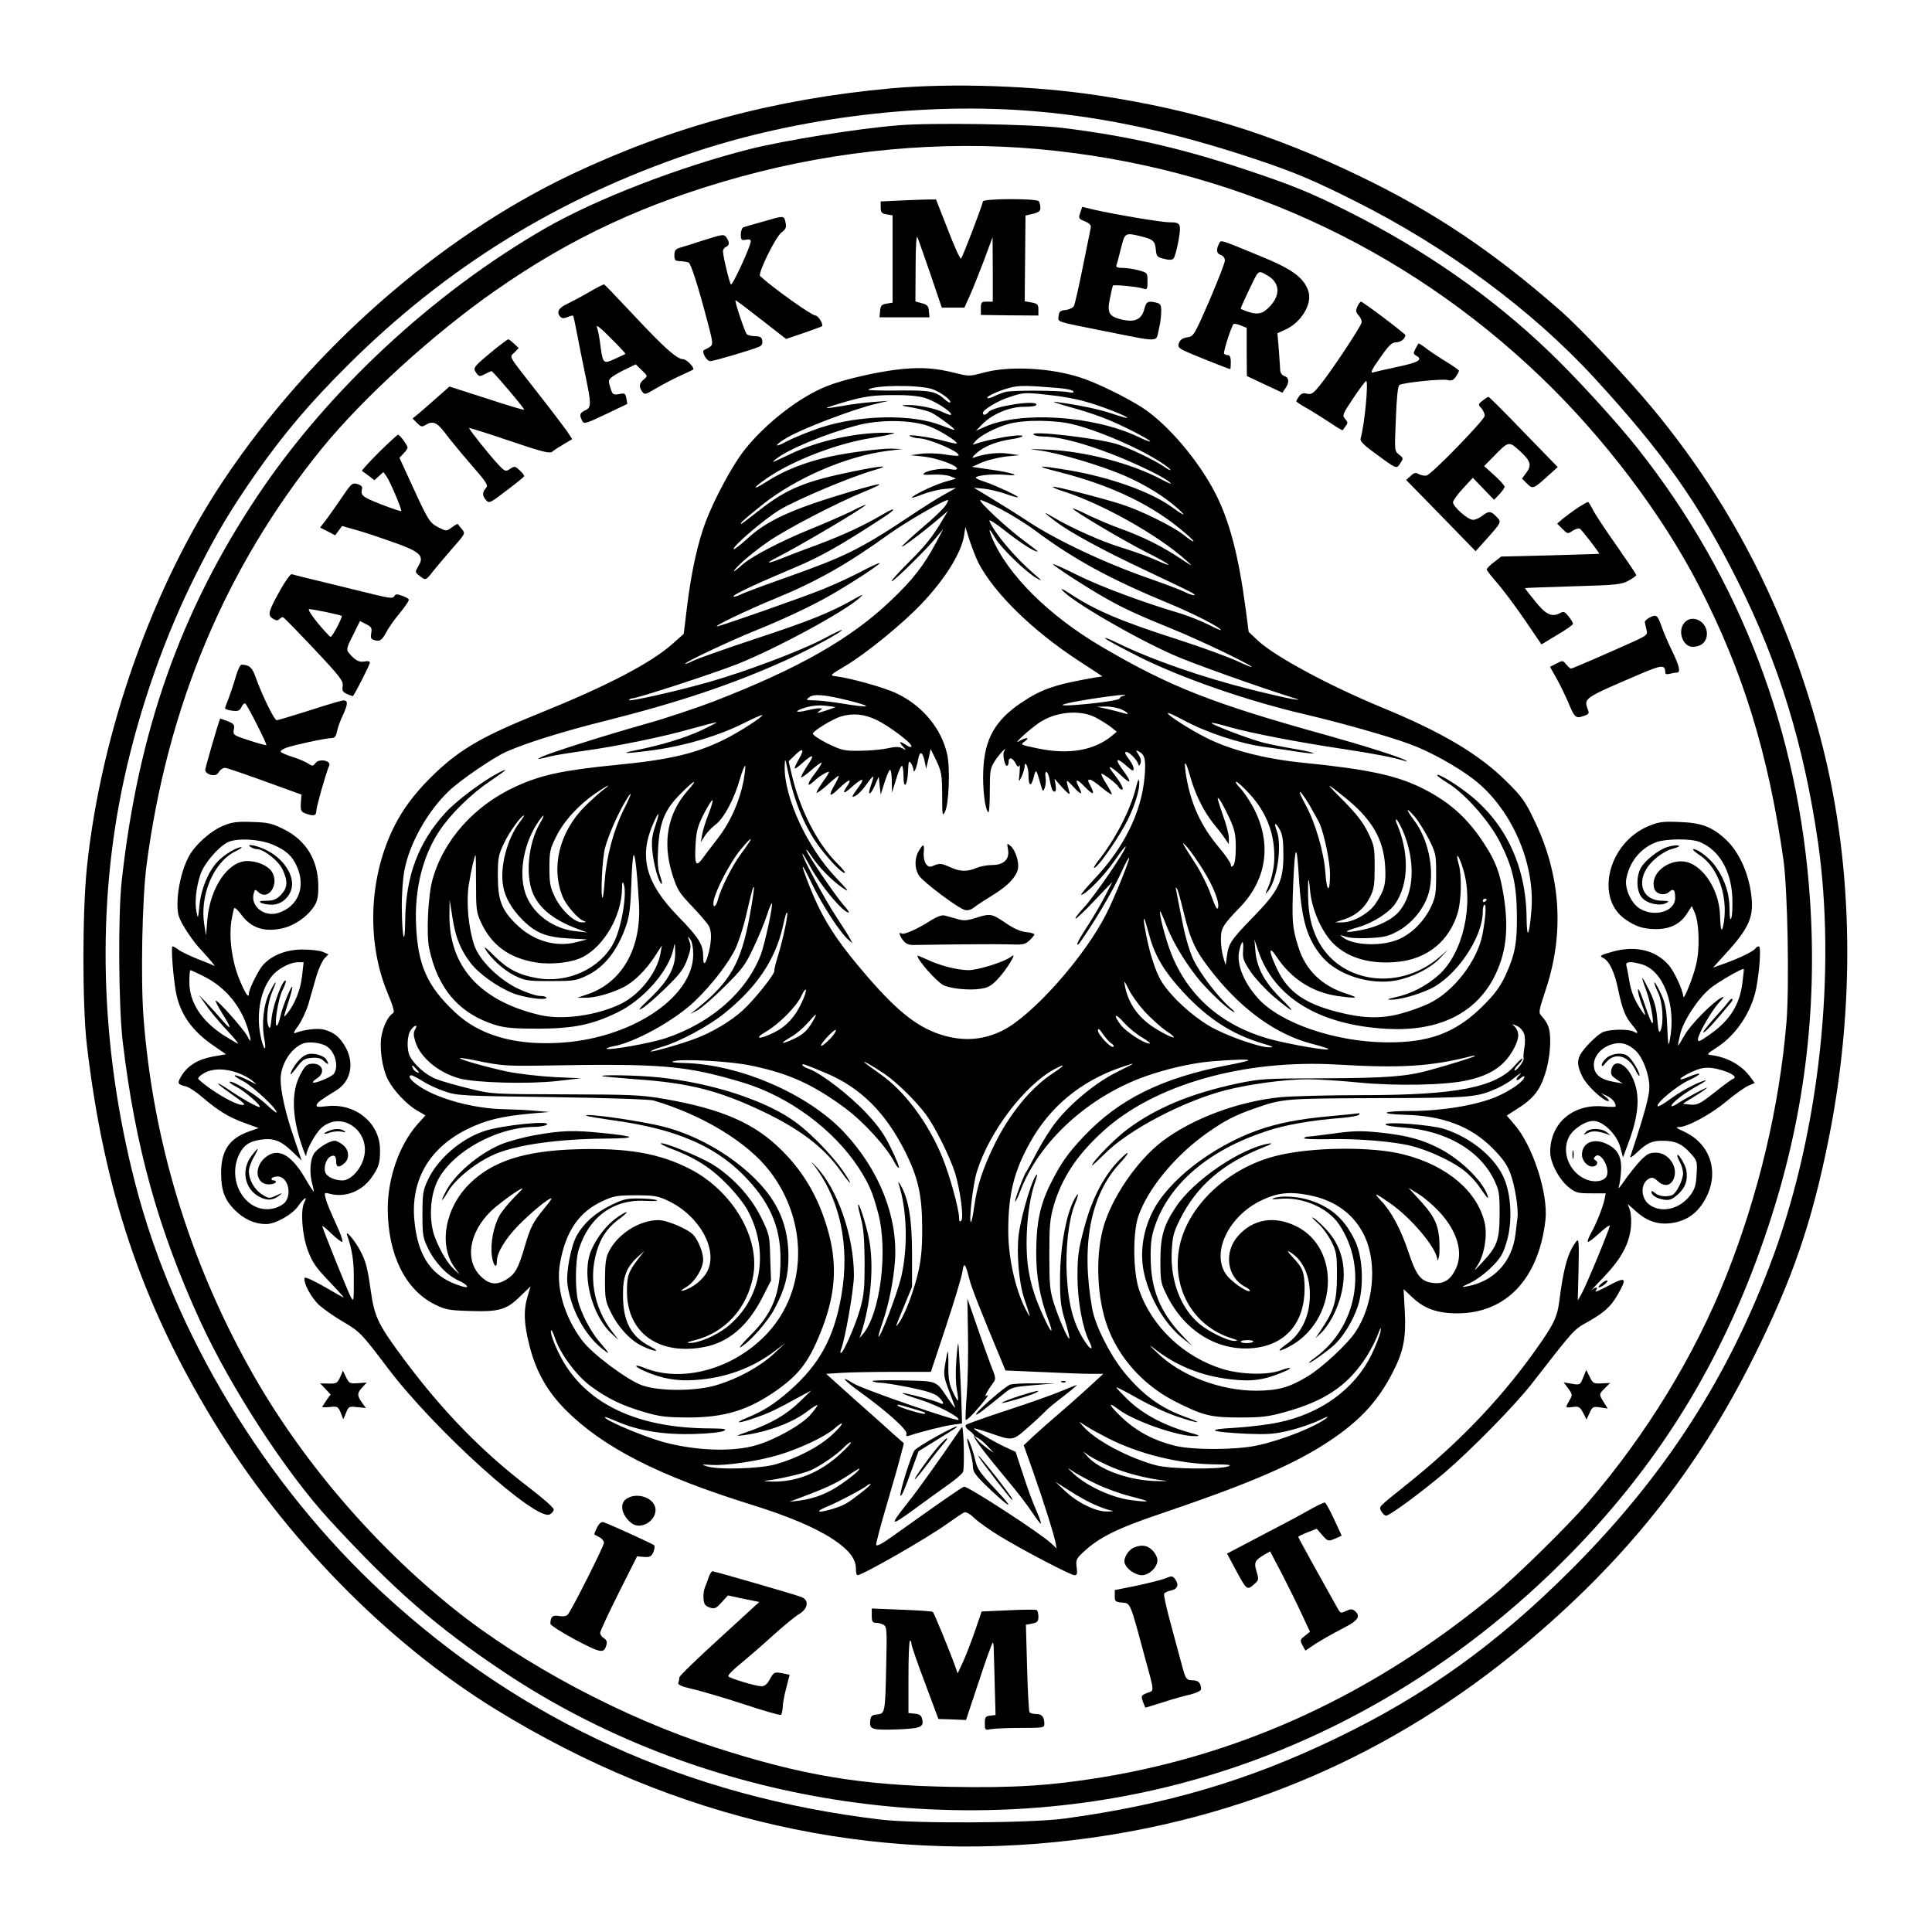 <?xml version="1.0" encoding="UTF-8"?>
<!DOCTYPE svg PUBLIC "-//W3C//DTD SVG 1.1//EN" "http://www.w3.org/Graphics/SVG/1.1/DTD/svg11.dtd">
<!-- Creator: CorelDRAW (Deneme Sürümü) -->
<svg xmlns="http://www.w3.org/2000/svg" xml:space="preserve" width="210mm" height="210mm" version="1.1" style="shape-rendering:geometricPrecision; text-rendering:geometricPrecision; image-rendering:optimizeQuality; fill-rule:evenodd; clip-rule:evenodd"
viewBox="0 0 21000 21000"
 xmlns:xlink="http://www.w3.org/1999/xlink"
 xmlns:xodm="http://www.corel.com/coreldraw/odm/2003">
 <defs>
  <style type="text/css">
   <![CDATA[
    .fil0 {fill:black;fill-rule:nonzero}
   ]]>
  </style>
 </defs>
 <g id="Katman_x0020_1">
  <g id="_2033041628176">
   <path class="fil0" d="M9680.56 960.82c-1267.88,116.48 -2369.73,414.06 -3471.51,935.84 -1442.55,685.7 -2822.53,1897.47 -3771.26,3311.9 -774.06,1153.58 -1336.85,2740.57 -1492.1,4209 -51.71,485.14 -51.71,1498.57 -2.18,1936.21 185.46,1584.82 592.96,2798.79 1364.91,4073.13 769.74,1274.29 1893.15,2423.57 3081.27,3154.57 1953.49,1200.99 4088.14,1683.96 6285.37,1418.72 1830.58,-222.02 3460.72,-927.17 4883.82,-2113.08 1103.96,-920.69 1886.69,-1899.59 2503.32,-3137.3 420.47,-843.04 633.97,-1464.04 815.05,-2371.83 288.92,-1438.18 267.35,-2938.86 -62.48,-4249.86 -349.38,-1390.76 -955.23,-2602.53 -1839.27,-3674.24 -276.02,-334.2 -787.02,-877.55 -1015.6,-1078.1 -735.23,-644.69 -1375.69,-1073.73 -2177.78,-1459.74 -948.74,-459.29 -1796.15,-720.15 -2837.54,-877.57 -705.14,-107.82 -1595.6,-137.96 -2264.02,-77.65zm1584.82 250.14c756.78,64.69 1507.14,228.61 2369.63,515.31 437.74,146.65 633.91,228.58 1097.49,461.48 989.75,495.93 1919.03,1181.63 2598.24,1921.14 743.89,808.59 1134.19,1362.79 1556.85,2205.83 448.43,894.83 720.14,1785.35 873.27,2839.72 200.46,1408.02 17.19,3117.9 -480.86,4484.92 -480.86,1313.18 -1175.14,2393.4 -2197.22,3417.6 -814.99,815.07 -1591.23,1373.57 -2572.3,1843.56 -940.16,452.81 -1839.28,718.05 -2943.23,866.87 -364.45,49.53 -1615.05,56.02 -1994.51,10.78 -2100.19,-250.17 -3898.45,-1067.32 -5403.51,-2453.79 -1285.13,-1183.81 -2279.1,-2826.82 -2699.56,-4461.25 -383.83,-1487.79 -424.75,-3005.75 -120.77,-4396.51 172.5,-787.02 448.5,-1567.54 795.69,-2253.24 219.91,-435.53 362.18,-670.61 629.59,-1056.55 310.47,-444.2 595.07,-778.41 1006.93,-1188.09 1067.33,-1062.95 2279.12,-1811.22 3721.67,-2300.66 1166.47,-394.61 2546.45,-562.73 3762.6,-457.12z"/>
   <path class="fil0" d="M9766.8 1361.9c-439.9,34.54 -1239.82,163.91 -1617.15,258.74 -774.13,196.26 -1675.45,545.55 -2225.28,862.49 -1220.37,702.97 -2365.35,1768.1 -3126.51,2908.71 -834.43,1250.61 -1295.85,2555.11 -1474.83,4183.06 -40.93,370.93 -34.53,1360.59 10.78,1746.53 135.86,1144.97 388.12,2048.4 843.12,3040.26 334.21,726.71 931.46,1645.22 1407.94,2162.71 702.95,763.34 1153.58,1155.75 1895.36,1651.67 2065.67,1377.81 4780.3,1845.68 7225.43,1241.95 1630.12,-401.02 3139.47,-1276.46 4370.71,-2535.67 996.15,-1017.71 1686.14,-2160.5 2147.55,-3562.04 383.81,-1160.07 530.45,-2320.13 450.69,-3529.79 -120.79,-1837.08 -756.87,-3503.85 -1873.79,-4916.17 -237.18,-299.7 -692.1,-795.62 -974.61,-1062.95 -627.48,-599.45 -1356.21,-1104.05 -2190.74,-1522.33 -407.5,-202.64 -592.96,-278.11 -1125.52,-454.99 -679.21,-226.39 -1274.28,-360.06 -1964.27,-444.13 -342.88,-41.01 -1418.81,-58.2 -1778.88,-28.05zm1520.14 258.74c2078.54,187.6 3971.72,1047.97 5463.8,2479.65 685.7,657.65 1315.29,1489.99 1716.39,2268.34 478.66,929.35 752.48,1817.68 918.51,2979.87 45.3,327.81 64.68,1369.19 32.34,1763.8 -77.58,922.86 -303.98,1871.6 -653.36,2753.46 -342.81,866.87 -868.88,1727.15 -1507.17,2468.87 -217.8,252.34 -776.24,802.18 -1024.2,1004.82 -1291.53,1067.32 -2710.34,1724.97 -4256.32,1979.42 -556.33,90.55 -957.41,116.42 -1638.73,103.52 -983.27,-17.27 -1625.83,-125.08 -2578.87,-433.44 -985.37,-319.12 -2074.26,-897.01 -2833.23,-1507.15 -886.25,-711.55 -1679.73,-1647.39 -2216.61,-2615.51 -657.64,-1181.62 -1047.94,-2475.35 -1149.28,-3803.61 -32.34,-416.08 -15.07,-1293.72 32.34,-1655.91 226.41,-1735.75 862.49,-3245.1 1906.08,-4532.42 446.39,-547.66 1209.66,-1244.11 1880.28,-1712.01 827.94,-579.98 1645.12,-959.52 2680.11,-1244.12 1056.55,-288.98 2177.77,-392.41 3227.92,-297.58z"/>
   <path class="fil0" d="M9799.15 2179.08l-226.41 10.78 0 64.69c0,53.9 10.79,66.86 64.7,75.46l64.68 10.79 0 948.73 -64.68 10.78c-53.91,8.67 -66.9,21.56 -71.19,79.85l-6.48 68.97 543.36 0 -6.49 -68.97c-4.29,-53.91 -19.38,-69.07 -75.47,-84.14l-71.09 -19.38 2.12 -370.85c0,-226.4 8.66,-353.66 19.45,-327.81 10.78,23.74 73.27,204.84 142.26,403.28l122.88 362.18 245.86 0 60.39 -133.67c32.35,-73.29 101.32,-245.78 153.05,-381.65l92.72 -250.14 2.2 349.37 0 351.4 -64.69 0c-58.28,0 -64.69,6.49 -64.69,73.35l0 71.18 312.66 4.29 312.65 2.12 0 -62.51c0,-56.09 -8.67,-66.87 -75.47,-79.76l-73.35 -12.96 4.29 -465.7 4.37 -465.79 81.87 -19.36c62.58,-15.16 79.85,-30.23 79.85,-64.69 0,-25.94 -8.67,-58.27 -17.27,-71.17 -19.45,-32.35 -608.03,-30.23 -608.03,2.11 0,30.23 -217.83,599.45 -237.19,621.01 -8.67,8.67 -73.35,-131.48 -142.35,-312.65l-129.37 -329.92 -73.27 0c-41.01,0 -176.88,4.38 -301.87,10.78z"/>
   <path class="fil0" d="M11741.86 2312.83c-21.57,60.31 -17.28,64.69 49.59,92.65 51.73,21.56 71.18,43.13 64.69,69.07 -4.3,21.56 -43.13,213.42 -86.25,426.86 -43.13,213.51 -86.25,405.39 -97.03,424.84 -10.78,19.36 -51.71,38.75 -90.54,43.13 -56.09,4.29 -71.18,17.18 -75.47,64.68 -8.67,68.98 -38.83,58.2 502.42,166.01 605.85,120.7 554.13,120.7 584.29,-8.67 15.07,-60.31 28.03,-148.76 28.03,-196.17 2.2,-75.47 -6.47,-92.74 -45.3,-103.52 -97.03,-25.85 -116.41,-15.07 -137.98,66.89 -28.03,114.21 -103.49,148.73 -247.96,114.21 -137.95,-34.46 -159.52,-73.29 -125.06,-232.81 12.96,-66.88 28.03,-129.37 32.34,-135.86 6.47,-12.96 258.74,10.78 327.73,32.34 43.12,15.07 47.49,8.61 47.49,-77.64 0,-92.74 0,-94.85 -97.03,-120.71 -53.9,-15.16 -131.57,-25.94 -174.69,-25.94 -51.71,0 -73.27,-8.6 -66.86,-27.96 6.49,-12.98 28.05,-97.03 49.61,-183.28 43.13,-172.5 43.13,-174.69 219.91,-131.57 131.55,32.34 150.93,49.61 159.61,144.46 6.48,73.36 15.06,81.94 88.35,99.21 53.91,15.07 88.43,12.89 103.52,-2.18 12.96,-12.89 36.64,-99.14 53.91,-191.88 32.34,-189.76 25.85,-202.73 -99.14,-202.73 -84.13,0 -599.45,-86.25 -812.96,-135.77l-133.67 -32.35 -21.55 64.69z"/>
   <path class="fil0" d="M8289.8 2409.86c-101.41,27.97 -196.26,56.02 -209.22,60.31 -15.07,6.49 -27.96,41.01 -27.96,77.64 0,60.4 6.4,66.89 53.9,58.22 36.63,-8.6 53.91,-2.11 53.91,17.26 0,51.72 -200.55,487.34 -215.63,467.89 -17.27,-19.38 -86.24,-308.36 -86.24,-360.09 0,-19.36 15.07,-40.92 32.34,-47.41 38.75,-15.07 40.92,-51.8 4.29,-103.52 -25.85,-36.64 -38.83,-34.52 -243.68,30.16 -116.39,38.84 -237.18,75.47 -267.32,84.14 -41.01,12.89 -53.91,30.16 -53.91,79.76 0,56.1 8.58,62.51 66.8,64.68 36.64,2.2 77.65,8.61 88.43,15.1 25.85,17.25 101.32,250.14 200.55,627.48 64.68,243.67 66.8,260.86 32.34,286.8 -21.56,15.06 -49.61,30.14 -62.57,34.45 -36.65,12.96 21.56,122.89 64.68,122.89 34.53,0 424.76,-114.22 521.79,-153.05 36.72,-12.97 47.5,-34.52 43.12,-68.98 -4.29,-36.72 -21.56,-47.5 -77.58,-49.61 -38.83,0 -79.76,-10.79 -90.54,-21.57 -21.56,-21.56 -133.75,-357.95 -122.97,-368.73 4.38,-2.11 127.26,90.54 278.2,209.13l271.64 211.33 191.94 -64.69c103.52,-36.65 194.06,-69 198.35,-73.29 19.39,-17.27 -40.92,-116.47 -71.15,-116.47 -40.95,0 -461.41,-299.7 -601.56,-429.07 -28.06,-25.85 166,-420.46 230.69,-472.17 49.61,-38.83 58.22,-56.1 45.32,-112.19 -17.27,-75.46 -10.78,-75.46 -247.96,-6.4z"/>
   <path class="fil0" d="M13249.09 2651.33c-32.34,64.69 -25.94,105.64 21.56,120.71 25.86,8.67 43.13,32.34 43.13,60.4 0,25.85 -77.67,222.08 -168.2,435.53 -166.02,379.51 -170.39,388.12 -241.48,398.9 -47.5,6.49 -75.47,25.94 -88.45,58.28 -15.07,40.93 -6.47,53.9 45.32,81.87 58.2,30.23 493.73,204.84 511,204.84 4.29,0 6.5,-34.46 6.5,-75.46 0,-51.73 -10.79,-75.47 -30.24,-75.47 -17.27,0 -36.65,-8.6 -43.12,-17.19 -10.78,-17.27 79.76,-299.75 103.5,-321.32 6.49,-6.49 40.94,0 77.67,15.08l64.68 25.94 0 263.03 2.12 260.86 191.94 90.62 194.06 90.54 32.34 -47.41c45.24,-64.68 40.93,-116.48 -10.78,-133.75 -25.94,-8.6 -43.12,-34.45 -45.32,-60.31 0,-25.94 -8.58,-127.26 -15.07,-226.4l-15.07 -178.99 86.24 -38.83c172.5,-77.65 295.38,-280.31 250.08,-418.26 -49.61,-146.65 -174.61,-239.39 -519.6,-379.54 -465.79,-191.86 -426.96,-178.97 -452.81,-133.67zm534.68 347.11c129.37,79.85 135.86,209.22 15.16,336.39 -75.47,77.67 -129.38,90.56 -245.85,49.62 -36.66,-12.96 -66.8,-25.85 -66.8,-30.23 0,-17.19 157.33,-349.29 176.78,-372.96 30.17,-34.55 36.64,-32.35 120.71,17.18z"/>
   <path class="fil0" d="M6403.11 3175.32c-81.96,47.41 -191.94,105.61 -241.56,129.37 -92.65,43.12 -116.41,92.65 -68.98,140.15 17.25,17.19 38.82,17.19 75.47,2.12 28.03,-12.9 56.08,-19.39 60.38,-15.1 6.49,4.32 23.76,90.56 43.12,191.88 19.38,101.41 58.21,299.76 88.44,442.03 68.99,329.92 68.99,364.44 0,394.61 -58.27,28.03 -64.68,49.59 -32.33,112.1 19.36,38.83 36.62,34.52 254.36,-68.98 127.26,-60.4 232.89,-112.12 235.07,-112.12 2.11,-2.18 -2.18,-28.03 -8.66,-62.49 -10.78,-53.91 -17.19,-58.28 -79.77,-45.32 -64.68,10.78 -71.17,6.49 -94.84,-71.16 -23.74,-75.46 -21.57,-84.07 23.67,-118.59 25.94,-19.39 92.74,-58.22 150.94,-84.07l101.4 -49.61 66.8 64.68c64.69,62.51 64.69,62.51 21.57,99.23 -51.74,40.93 -56.03,79.76 -17.28,133.67 25.94,34.45 34.52,32.34 146.64,-34.52 64.7,-38.84 181.17,-99.15 258.75,-135.87 75.47,-34.45 142.33,-66.8 146.62,-68.98 23.77,-15.09 -68.97,-114.3 -107.8,-114.3 -66.87,0 -204.84,-122.88 -541.24,-482.97 -168.12,-178.96 -310.47,-327.72 -316.94,-329.9 -6.49,-2.11 -79.78,34.52 -163.83,84.14zm394.53 670.54c-2.12,4.29 -53.91,28.03 -112.11,53.9 -122.91,58.19 -131.49,51.8 -155.24,-114.3 -17.25,-137.98 -25.86,-176.79 -43.13,-232.8 -8.58,-28.06 56.11,23.67 150.94,122.88 92.74,90.54 163.91,168.2 159.54,170.32z"/>
   <path class="fil0" d="M14754.07 3332.66c-19.39,43.12 -17.19,60.39 10.78,92.73 21.56,21.57 36.71,56.09 36.71,75.47 0,36.64 -340.7,549.83 -465.78,700.77 -62.48,75.47 -84.05,88.43 -129.37,77.64 -38.81,-10.78 -62.49,-2.17 -84.05,25.86 -17.27,23.76 -32.34,47.43 -32.34,56.1 0,6.41 56.02,45.24 124.99,81.87 66.87,38.84 178.99,110 247.97,155.32 69.06,47.42 127.26,81.87 131.55,77.58 2.2,-2.12 17.27,-23.68 32.34,-45.24 25.88,-32.34 23.76,-43.12 -6.47,-77.66 -32.34,-36.64 -28.05,-49.6 88.43,-224.21 68.98,-103.52 131.49,-185.48 140.15,-187.65 28.06,0 -15.07,470.07 -60.39,627.47 -6.47,25.88 36.65,69 135.86,142.36 260.86,191.86 254.46,189.68 295.38,124.99 36.65,-53.9 34.54,-58.19 -12.96,-94.84 -49.53,-38.82 -49.53,-40.93 -34.45,-390.31 8.6,-230.68 21.55,-355.77 38.83,-366.55 40.92,-25.85 461.39,-68.98 521.78,-53.9 43.12,10.78 62.51,4.37 90.54,-34.46 19.38,-28.05 34.55,-58.2 34.55,-66.86 0,-6.49 -60.4,-49.62 -133.76,-94.86 -75.47,-45.3 -172.5,-109.98 -217.73,-144.44 -45.31,-34.54 -84.14,-60.4 -88.43,-56.11 -4.31,4.32 -19.38,32.35 -34.46,60.4 -21.55,43.12 -21.55,53.9 8.58,71.18 77.68,43.12 30.17,73.26 -196.23,120.7 -129.38,28.03 -252.25,56.08 -273.82,62.58 -30.16,8.58 -10.78,-34.55 77.64,-157.43 97.03,-140.15 129.38,-170.39 176.8,-170.39 51.72,-2.11 97.03,-38.75 99.23,-77.58 0,-15.07 -461.48,-364.44 -483.04,-364.44 -6.49,0 -25.87,23.74 -38.83,53.91z"/>
   <path class="fil0" d="M5406.87 3772.57c-263.03,215.62 -269.52,224.22 -232.8,276.02 32.34,47.41 38.75,47.41 97.03,17.18 34.45,-17.18 66.8,-32.34 71.09,-32.34 15.16,0 364.44,411.86 355.77,420.45 -4.29,4.38 -189.68,-49.52 -409.68,-122.87l-403.19 -129.38 -146.64 129.38c-79.76,71.15 -170.32,150.93 -200.47,174.67l-53.9 43.13 49.53 49.61c41.01,40.92 53.9,45.23 90.62,21.56 79.77,-49.62 125,-30.23 213.42,86.25 45.33,62.48 172.5,215.62 280.31,340.61 174.7,200.56 191.89,228.59 163.92,258.75 -41.01,45.3 -41.01,84.14 2.11,131.56 32.35,36.65 45.3,30.16 219.91,-103.51 103.53,-77.58 189.77,-148.75 194.06,-157.42 2.18,-6.41 -19.38,-36.64 -47.41,-62.51 -51.73,-47.42 -58.22,-49.59 -105.63,-17.25 -49.62,32.34 -56.09,30.23 -127.26,-45.24 -88.37,-92.74 -319.06,-381.71 -319.06,-398.9 0,-4.38 196.17,56.02 435.53,137.96 368.67,125.08 442.03,142.35 470.08,118.59 17.19,-15.07 73.27,-51.71 125,-81.94l90.62 -53.9 -58.28 -88.36c-34.46,-47.51 -172.5,-230.79 -308.27,-403.28 -345,-442.02 -317.03,-392.41 -260.95,-450.63l45.33 -47.42 -49.62 -47.41c-28.05,-25.94 -56.08,-47.5 -62.57,-47.5 -8.61,0 -60.31,38.84 -118.6,84.14z"/>
   <path class="fil0" d="M9799.15 4011.86c-239.38,23.74 -625.31,109.99 -810.78,185.46 -293.27,114.3 -666.23,403.21 -894.83,692.19 -131.55,166 -325.61,526.07 -422.64,780.52 -86.25,228.52 -153.04,532.57 -198.35,886.17l-40.95 334.21 -116.48 103.52c-235,211.31 -715.83,461.48 -1451.06,758.96 -605.94,243.68 -851.71,383.83 -1129.9,646.87 -178.99,170.38 -310.48,332.1 -409.68,508.89 -310.47,554.15 -355.78,1302.33 -109.92,1888.88 62.48,153.05 77.57,204.85 56.01,215.63 -47.43,30.14 -97.03,120.7 -120.7,230.69 -30.23,133.66 2.11,364.38 66.79,491.64 60.38,116.39 200.54,267.33 314.83,334.21l92.74 53.9 -88.45 99.15c-196.23,224.29 -321.22,580.06 -321.22,918.57 2.1,493.75 189.67,877.56 510.99,1037.09 112.1,56.09 153.05,64.69 373.05,71.18 325.55,10.78 403.19,-10.78 551.95,-155.25 64.69,-62.48 116.48,-112.1 116.48,-112.1 0,2.12 -15.16,49.62 -32.34,107.81 -45.33,150.94 -41.02,299.7 21.56,541.17 68.97,273.91 191.86,491.64 388.12,689.99 409.67,411.86 1013.42,720.22 2026.84,1034.98 401.01,125.08 694.28,250.14 884.05,375.23 172.49,114.3 247.96,213.44 247.96,316.94 0,40.94 6.4,73.29 17.19,73.29 58.28,-2.12 774.12,-411.8 983.25,-564.91 81.96,-58.21 161.71,-112.12 178.99,-118.59 17.27,-6.49 64.68,19.45 109.92,64.69 43.12,41.01 168.21,129.37 273.91,194.06 263.03,159.6 771.86,424.75 812.87,424.75 28.05,0 32.34,-17.19 23.67,-86.25 -10.78,-77.58 -4.29,-92.65 66.87,-159.54 172.49,-163.89 375.16,-265.21 864.68,-429.04 886.16,-299.76 1371.31,-504.6 1733.55,-731 385.95,-241.5 603.75,-467.9 776.24,-810.69 112.12,-220 140.16,-366.56 125.09,-649.07l-12.97 -243.65 103.5 97.03c125.08,116.48 267.35,166 478.68,166 532.57,0 886.23,-375.16 959.52,-1013.41 32.34,-288.92 -140.16,-817.19 -340.71,-1043.59l-79.75 -92.72 133.66 -86.25c86.25,-53.9 161.72,-122.9 202.73,-187.59 79.76,-118.59 135.86,-340.68 135.86,-530.45 0,-135.78 -19.45,-194.06 -88.45,-271.64 -40.92,-43.12 -40.92,-47.41 43.13,-301.87 202.66,-614.52 159.54,-1244.12 -131.55,-1839.27 -92.66,-196.24 -133.67,-252.26 -295.38,-411.86 -297.58,-297.49 -700.77,-536.87 -1356.24,-806.41 -573.57,-237.18 -1157.87,-552 -1345.52,-724.51l-103.44 -97.03 -32.34 -247.96c-77.67,-586.47 -176.87,-961.63 -329.92,-1259.21 -183.28,-357.95 -519.67,-752.47 -791.31,-929.34 -172.5,-112.1 -506.71,-275.93 -679.21,-329.84 -327.81,-105.7 -771.94,-127.26 -1050.14,-51.8 -148.76,41.02 -157.34,41.02 -312.65,2.19 -206.95,-51.8 -353.6,-62.58 -577.8,-41.02zm327.72 215.63c81.96,23.74 222.11,125.07 200.55,146.64 -6.49,6.46 -32.34,-8.61 -60.4,-34.46 -92.73,-86.24 -159.59,-99.23 -508.88,-94.92 -183.28,2.19 -327.75,-2.11 -319.15,-8.6 49.62,-49.61 526.16,-56.08 687.88,-8.66zm1390.76 -8.61c75.47,6.49 142.27,21.56 148.76,34.55 10.78,15.06 -8.6,19.36 -58.22,8.58 -105.61,-19.37 -599.43,-21.57 -677.01,-2.18 -34.54,8.66 -92.74,30.23 -125.08,47.5 -34.52,17.19 -66.86,25.85 -73.36,19.36 -17.18,-15.07 109.99,-75.46 235.08,-109.99 109.92,-30.16 191.88,-27.96 549.83,2.18zm-105.7 75.47c114.3,10.78 282.49,40.95 370.94,66.88 166,43.13 482.95,166.01 469.98,181.08 -4.29,4.31 -79.75,-17.24 -168.12,-47.41 -140.15,-47.41 -357.97,-92.74 -614.51,-127.26 -47.51,-6.41 30.14,21.56 172.49,60.4 265.15,73.35 433.36,138.03 679.21,263.03 215.62,109.99 247.96,150.93 43.13,53.9 -487.35,-228.51 -1270.06,-278.12 -1660.29,-105.63l-97.03 43.13 64.69 -66.86c107.81,-112.11 297.49,-194.06 457.09,-194.06 88.36,0 135.87,-8.61 135.87,-23.68 0,-53.91 -470.08,19.39 -519.7,79.75 -28.03,34.55 -62.48,40.96 -62.48,10.79 0,-34.53 168.12,-135.85 295.38,-174.68 148.75,-49.53 166,-49.53 433.35,-19.38zm-1360.53 30.17c105.64,32.34 286.8,144.52 286.8,181.16 0,10.78 -36.72,0 -79.84,-21.56 -97.03,-47.42 -280.31,-84.14 -403.19,-81.96 -73.29,2.2 -64.69,6.49 62.57,28.05 84.05,15.08 174.61,38.83 204.84,53.91 77.58,40.95 263.04,178.98 252.26,187.56 -2.18,4.32 -64.69,-17.24 -135.86,-45.29 -316.95,-127.2 -886.23,-118.6 -1313.1,19.45 -131.57,43.12 -297.58,112.1 -373.04,150.93 -146.65,79.75 -142.34,45.23 4.29,-41.01 172.49,-101.32 726.64,-310.47 963.83,-366.56l138.03 -32.34 -172.49 12.96c-94.92,6.48 -243.67,25.87 -332.1,43.12 -88.36,15.1 -163.83,25.87 -168.21,21.56 -4.29,-4.29 97.03,-36.63 224.29,-73.27 196.17,-53.9 273.82,-64.68 482.97,-66.88 161.72,-2.18 286.78,8.6 357.95,30.17zm51.73 310.53c114.28,43.12 312.65,168.21 295.38,185.4 -4.29,4.37 -68.98,-8.61 -146.56,-30.17 -157.42,-43.12 -426.95,-77.65 -355.77,-47.41 23.67,10.77 64.68,21.55 92.65,21.55 118.6,4.29 461.47,155.23 429.13,187.58 -6.49,6.48 -75.47,0 -153.11,-12.97 -81.96,-12.89 -194.06,-15.07 -256.57,-6.4l-112.1 15.07 142.26 15.07c144.45,15.1 364.45,94.86 364.45,131.58 0,10.78 -28.05,15.07 -64.69,6.4 -75.47,-17.18 -243.67,6.49 -291.09,41.01 -25.94,19.39 -6.48,21.56 90.55,17.27 68.97,-4.37 155.22,4.29 189.76,17.19l64.69 25.94 -97.03 27.96c-114.3,30.23 -314.85,122.97 -377.34,170.39 -25.94,19.38 15.07,8.6 94.83,-21.56 75.47,-30.23 191.89,-60.4 258.75,-64.69l120.79 -10.78 -127.26 71.18c-71.18,38.74 -235.01,142.26 -366.56,230.69 -551.94,366.56 -715.86,446.31 -1349.74,670.54 -243.68,86.25 -470.08,170.38 -502.43,187.65 -34.52,17.19 -66.86,25.86 -73.35,19.37 -15.07,-15.07 252.34,-140.16 668.43,-314.83 288.97,-122.88 487.32,-235.01 957.4,-541.17 146.65,-94.92 148.76,-125.08 2.11,-38.83 -209.13,122.9 -416.08,219.93 -717.95,334.21 -166.09,60.4 -353.66,133.69 -414.06,157.43 -137.98,53.9 -148.76,43.12 -21.56,-21.57 243.67,-122.88 963.89,-549.83 963.89,-571.39 0,-4.29 -66.88,23.67 -148.82,66.8 -81.96,41.01 -293.2,133.75 -470.08,204.84 -319.05,131.55 -616.63,286.8 -717.95,375.22 -118.59,105.64 -133.75,97.03 -21.56,-10.78 66.79,-64.69 206.95,-174.67 312.65,-245.85 204.84,-137.98 728.73,-409.68 1013.42,-526.1 271.64,-112.1 237.18,-114.28 -120.79,-10.77 -653.34,194.05 -920.69,314.84 -1142.8,521.8 -71.15,64.68 -133.66,112.1 -140.15,107.81 -21.56,-23.68 327.74,-323.43 498.13,-426.96 185.39,-112.1 774.04,-360.06 1024.2,-431.23 200.46,-58.2 92.65,-51.74 -215.62,10.77 -530.47,107.81 -728.82,189.77 -1026.4,422.64 -103.5,81.96 -191.86,148.76 -196.24,148.76 -25.85,0 21.56,-43.12 226.4,-206.95 368.74,-293.27 918.57,-530.45 1364.91,-586.47l159.6 -19.45 -120.79 -4.32c-116.4,-2.17 -472.17,43.13 -666.23,86.25 -265.23,58.22 -495.93,148.77 -681.41,267.35 -181.07,116.48 -166,75.47 17.28,-47.41 276.01,-183.28 730.93,-357.89 1091,-418.29 79.84,-12.96 178.98,-30.23 219.99,-41 73.28,-17.19 71.09,-17.19 -32.33,-19.39 -329.93,-4.29 -746.1,86.25 -1045.77,230.71 -202.73,97.03 -215.62,101.32 -161.72,58.2 127.18,-105.63 536.86,-275.93 884.05,-368.67 250.08,-66.86 597.25,-62.57 789.13,10.78zm1574.04 -19.44c325.61,84.13 808.58,304.04 1009.11,457.17 66.89,51.71 36.66,49.53 -36.63,-2.2 -101.32,-71.15 -401.09,-213.42 -523.99,-247.96 -232.87,-64.68 -920.68,-142.33 -892.63,-101.32 6.41,12.89 56.02,23.67 107.81,23.67 140.16,0 360.07,51.8 625.31,146.65 282.41,99.21 668.42,280.31 743.89,347.17 38.74,32.34 12.9,23.68 -86.25,-28.05 -327.81,-174.68 -830.14,-306.16 -1239.82,-323.43 -209.22,-8.58 -220,-8.58 -86.25,8.6 211.24,28.05 648.98,157.43 914.19,269.53 235,101.4 450.63,235.07 595.16,366.55 97.03,88.43 68.97,79.85 -77.67,-25.85 -230.69,-163.83 -666.22,-319.14 -1110.45,-394.6 -353.57,-58.2 -390.3,-51.74 -105.61,19.44 582.18,148.76 1026.31,364.38 1377.78,670.54 125.08,107.81 101.34,114.3 -30.15,8.67 -112.19,-88.43 -463.58,-263.04 -668.42,-327.72 -204.85,-66.89 -737.49,-202.73 -748.27,-191.95 -4.29,6.47 43.12,28.03 105.69,47.41 429.07,135.87 1034.98,476.55 1345.46,754.68 77.64,71.18 71.15,69.06 -64.69,-21.56 -196.17,-131.49 -407.5,-237.19 -653.35,-325.55 -109.92,-38.83 -267.35,-107.81 -353.6,-148.82 -84.05,-43.12 -157.4,-73.29 -161.71,-68.98 -15.08,12.96 541.25,345 806.4,478.66 260.92,131.55 317.03,181.17 88.43,77.65 -75.48,-34.52 -239.37,-92.72 -364.36,-131.55 -222.11,-66.8 -560.62,-219.92 -754.68,-336.33 -107.81,-64.69 -97.03,-49.62 32.35,49.61 166,125 515.29,314.77 978.88,532.57 256.56,120.7 485.14,230.69 508.9,245.79 71.09,41.01 -6.48,30.23 -92.74,-15.1 -43.12,-21.56 -211.32,-84.05 -370.84,-140.15 -485.15,-168.19 -1026.4,-424.76 -1326.07,-625.31 -71.18,-47.41 -230.78,-148.73 -355.78,-224.2l-226.4 -138.04 109.92 10.78c60.37,6.47 166.01,32.34 235.07,56.08 68.98,25.86 129.37,40.95 133.67,36.64 10.78,-10.78 -245.86,-129.37 -349.29,-163.9 -47.5,-15.07 -94.92,-34.45 -105.7,-43.12 -28.05,-27.97 172.5,-49.53 319.12,-36.63 200.55,19.45 71.18,-25.88 -170.3,-58.22l-194.06 -28.03 105.62 -47.44c60.39,-25.85 176.81,-53.91 258.74,-64.69l153.14 -15.07 -122.97 -17.27c-109.93,-15.07 -252.26,0 -372.96,43.12 -28.06,8.61 -15.16,-10.78 32.34,-51.7 81.87,-71.18 211.24,-122.97 366.56,-146.65 153.05,-21.56 178.9,-53.9 32.34,-38.83 -120.79,12.98 -325.63,56.11 -414.06,88.45 -36.63,12.89 -36.63,12.89 0,-30.23 53.91,-62.51 226.4,-150.94 362.27,-187.59 174.67,-47.42 517.49,-43.12 711.55,8.61zm-1403.65 884.04c-23.77,34.52 -129.38,135.86 -232.89,222.11 -103.52,88.43 -207.03,183.28 -230.7,209.13 -45.33,53.91 181.08,-114.21 377.34,-278.13l116.39 -99.2 -51.71 86.24c-118.58,200.55 -191.94,291.09 -381.71,478.75 -109.93,109.92 -189.68,200.46 -178.9,200.46 25.85,0 370.84,-338.5 482.95,-474.36l79.78 -97.03 -79.78 150.93c-131.55,245.85 -250.15,401.08 -491.62,629.68 -433.35,413.97 -1000.46,737.41 -1923.34,1095.29 -191.86,73.36 -526.08,185.46 -743.9,245.85 -457.1,129.38 -1034.98,312.65 -1129.81,357.89 -64.69,32.35 -47.5,30.23 107.81,-8.6 47.42,-10.78 202.64,-36.64 345,-56.08 360.06,-49.53 858.11,-150.94 1168.64,-239.3 146.65,-41.01 271.64,-73.36 280.31,-71.17 10.78,0 -64.69,38.83 -163.9,86.24 -176.81,81.96 -437.73,161.72 -698.58,213.44 -219.92,43.13 -120.77,43.13 191.87,0 347.18,-49.52 696.46,-155.22 972.48,-293.2 103.52,-51.79 191.88,-90.54 196.17,-86.25 12.96,15.07 -237.18,176.79 -398.9,258.75 -312.65,157.43 -599.36,226.4 -1179.42,282.42 -586.5,58.28 -821.48,107.81 -1099.67,235.07 -452.81,206.96 -789.14,584.29 -907.73,1017.71 -47.5,172.5 -66.89,590.79 -34.54,741.72 92.74,442.02 329.92,713.73 724.53,834.52 101.32,30.14 200.46,38.75 463.59,38.75 385.92,-2.12 584.29,-43.13 862.48,-178.9 282.43,-138.05 556.24,-452.81 605.85,-694.37 12.96,-68.98 15.08,-64.68 17.25,41.01 4.32,168.21 -77.64,314.76 -275.99,504.53 -112.13,105.7 -137.97,138.04 -88.36,109.99 40.92,-21.56 157.34,-122.88 260.86,-224.28 155.23,-150.94 196.23,-204.85 235.07,-312.66 38.74,-105.63 43.12,-142.27 23.67,-194.06 -21.56,-58.2 -19.38,-60.3 8.67,-23.67 19.37,25.85 32.34,90.53 32.34,163.82 0,478.75 -698.65,931.56 -1487.78,963.9 -474.37,21.56 -845.31,-90.63 -1101.87,-334.21 -301.87,-282.51 -403.2,-511.09 -422.64,-942.33 -19.39,-392.41 71.17,-754.68 254.45,-1030.61 118.59,-178.99 345,-401.1 541.23,-532.65 194.06,-131.49 224.23,-159.54 97.03,-94.85 -163.89,84.07 -457.09,304.07 -571.39,429.06 -297.58,325.61 -433.43,689.99 -439.92,1170.85 -2.11,306.16 -34.45,200.52 -36.63,-129.38 -2.11,-137.97 10.78,-323.42 28.03,-411.79 56.11,-293.29 247.97,-636.08 480.86,-860.37 122.88,-118.59 491.64,-370.87 631.79,-431.24 209.13,-92.74 614.52,-219.94 1056.55,-329.93 823.65,-206.95 1410.12,-405.3 1990.12,-668.42 271.7,-125 597.34,-301.88 597.34,-323.43 0,-6.41 -90.63,36.71 -198.44,94.91 -237.18,127.2 -843.04,355.78 -1235.45,467.88 -347.19,99.23 -897.03,224.23 -881.93,198.37 6.47,-8.6 21.56,-17.27 34.52,-17.27 56.01,0 886.16,-271.64 1138.5,-370.85 420.46,-166.03 1168.65,-571.39 1332.47,-720.16 51.8,-47.41 43.13,-45.29 -60.3,12.9 -250.17,142.33 -483.04,237.19 -1067.33,429.13 -332.1,109.93 -640.46,219.92 -683.58,241.48 -45.24,23.76 -81.88,36.65 -81.88,30.16 0,-19.39 495.93,-252.26 752.48,-355.77 286.8,-114.22 614.52,-267.35 821.56,-385.94 226.41,-129.38 539.05,-334.22 539.05,-351.47 0,-6.49 -90.62,32.35 -198.43,90.54 -109.92,58.29 -301.87,146.65 -426.87,196.24 -202.72,81.96 -1024.2,370.87 -1132.01,398.9 -97.03,23.76 323.43,-178.97 614.52,-297.56 452.81,-185.39 787.02,-373.05 1252.72,-709.37 185.45,-131.55 584.35,-362.26 629.59,-364.45 10.78,0 -2.11,28.06 -27.96,64.69zm610.14 36.72c105.7,56.02 273.9,159.52 368.73,230.69 422.67,314.77 815.08,528.28 1446.87,789.14 271.64,112.19 571.39,265.23 571.39,293.26 0,4.32 -64.68,-23.74 -144.53,-64.68 -81.86,-38.81 -219.91,-94.84 -308.27,-120.77 -388.12,-114.22 -862.48,-291.09 -1104.05,-411.8 -142.26,-71.17 -263.03,-125.08 -267.35,-120.77 -10.78,10.79 362.27,252.26 571.4,370.85 207.04,116.48 347.2,181.17 750.38,345 297.58,122.97 797.8,362.26 836.64,401.07 10.78,10.79 -60.4,-17.24 -161.72,-64.68 -101.41,-45.3 -386,-150.94 -636.08,-230.7 -638.28,-204.84 -914.28,-323.43 -1196.7,-513.2 -53.9,-34.52 -84.14,-47.41 -66.89,-28.03 92.74,116.48 787.02,521.79 1220.46,711.55 183.29,81.94 914.2,342.88 1272.17,454.98 103.43,32.35 103.43,32.35 21.56,21.57 -47.5,-6.49 -256.63,-53.91 -463.58,-105.7 -530.48,-133.67 -1078.11,-323.43 -1455.45,-508.83 -94.91,-45.29 -148.82,-64.68 -118.59,-41 30.14,23.74 200.46,114.29 377.34,202.72 454.91,226.4 1164.35,472.19 1783.17,616.64 388.12,90.62 914.21,239.36 1140.61,323.43 211.31,75.47 511.01,241.56 694.28,381.71 411.86,316.95 674.92,914.2 629.68,1433.88 -23.76,280.31 -49.61,314.77 -51.79,71.09 -6.49,-569.21 -235.01,-1045.76 -655.47,-1362.7 -138.04,-105.63 -316.94,-211.33 -316.94,-185.39 0,8.58 49.53,45.24 109.93,81.87 181.16,107.81 448.48,405.39 567.08,633.97 140.15,271.64 187.59,465.7 189.76,799.91 4.3,310.54 -21.56,439.91 -127.26,668.43 -60.3,125.08 -116.41,200.55 -252.25,334.21 -286.8,282.49 -573.51,390.3 -1037.09,386.01 -554.22,-4.29 -1149.29,-207.02 -1392.96,-474.37 -157.41,-172.5 -239.37,-375.22 -209.14,-515.37 28.06,-125 51.73,-133.67 43.13,-12.9 -6.49,90.54 2.11,116.42 86.25,241.48 53.9,75.46 163.83,194.05 245.78,263.05 217.8,183.28 258.75,196.24 81.94,23.74 -178.96,-176.79 -265.21,-334.21 -280.31,-517.49l-10.78 -127.26 40.95 122.97c172.5,511 668.43,810.69 1405.92,849.5 549.83,28.06 946.53,-161.71 1153.57,-552.01 135.78,-263.04 168.12,-526.1 107.81,-901.23 -41.01,-247.96 -84.14,-364.44 -211.33,-560.62 -187.57,-288.97 -392.41,-467.96 -707.26,-618.9 -271.7,-127.19 -577.86,-191.88 -1269.97,-260.85 -403.27,-41.02 -776.23,-135.86 -1041.47,-269.53 -187.57,-94.91 -435.54,-254.45 -418.35,-269.53 4.38,-6.49 81.96,30.17 170.38,77.59 254.46,135.86 603.74,252.33 884.05,291.08 133.67,17.27 306.16,43.13 381.63,56.08 75.47,10.78 140.16,17.28 146.65,12.99 4.29,-6.5 -86.25,-28.06 -202.73,-47.51 -116.42,-19.38 -267.35,-49.52 -336.33,-66.8 -142.33,-34.52 -584.35,-202.72 -569.28,-215.62 4.37,-6.48 90.62,12.9 189.77,43.13 224.29,64.68 761.14,168.2 1239.82,239.29 329.9,49.62 554.13,92.74 666.32,129.38 34.45,10.78 36.63,8.66 10.78,-6.41 -47.51,-32.34 -450.7,-159.6 -851.71,-271.72 -1246.32,-345 -1709.9,-528.27 -2451.68,-963.81 -575.69,-338.51 -1026.32,-787.02 -1192.32,-1190.21 -43.13,-107.81 -28.06,-101.41 40.92,15.07 60.4,103.52 334.21,368.67 446.34,431.25 64.69,36.63 62.57,30.16 -23.68,-43.13 -215.62,-185.45 -437.73,-450.69 -489.52,-580.06 -6.41,-21.57 73.35,30.23 178.98,114.3 174.68,135.84 306.17,219.91 345,219.91 8.67,0 -51.73,-47.41 -133.69,-107.81 -181.07,-129.37 -526.07,-450.62 -487.32,-452.81 17.27,0 118.59,45.31 226.4,101.41zm-250.08 577.8c170.32,332.1 592.96,743.9 1093.18,1069.51l256.57 168.2 -84.07 12.89c-431.24,75.48 -573.58,122.97 -795.6,271.71 -286.8,191.89 -403.28,396.72 -416.17,739.6 -8.67,198.35 19.38,431.25 56.02,452.81 8.66,4.29 15.15,-99.21 15.15,-230.69 0,-226.41 4.29,-247.97 58.2,-332.1 49.62,-75.47 137.98,-166.03 97.03,-99.15 -19.45,30.15 6.49,157.34 30.17,157.34 10.78,0 19.45,-19.38 19.45,-45.24 0,-56.08 45.23,-43.12 77.58,21.57 17.24,34.45 28.03,40.94 38.81,19.38 6.49,-15.09 6.49,19.45 2.2,79.76 -10.78,107.81 -10.78,107.81 21.56,43.12 17.18,-36.63 30.14,-81.87 32.34,-103.43 2.12,-84.14 43.13,-6.49 43.13,79.76 0,127.19 27.96,142.27 56.02,30.16 25.85,-97.03 28.03,-92.74 73.35,68.98 25.85,90.63 27.97,92.74 47.41,45.3 10.79,-30.14 15.08,-79.75 8.61,-114.28 -12.9,-84.07 23.74,-75.46 41.01,8.67 23.67,120.71 34.46,146.56 58.2,146.56 12.89,0 17.27,-27.97 10.78,-71.09l-12.96 -69.06 86.25 97.03c66.86,71.17 86.25,84.13 75.46,47.5 -40.94,-148.82 -40.94,-146.65 36.64,-64.69 90.62,99.14 114.3,103.43 69.06,15.07 -51.79,-97.03 -25.94,-99.2 62.49,-6.49 88.45,90.56 112.12,90.56 66.89,0 -38.84,-73.27 -38.84,-77.64 -8.67,-77.64 12.96,0 71.15,38.83 129.37,88.42 58.2,47.44 105.69,79.78 105.69,69 0,-10.78 -28.04,-64.68 -64.68,-120.7 -34.54,-56.11 -56.1,-101.41 -47.5,-101.41 25.94,0 161.72,105.7 183.27,140.15 8.68,17.28 25.94,32.35 38.84,32.35 28.03,0 -10.78,-73.29 -94.85,-181.1 -79.76,-99.21 -28.05,-79.76 99.14,38.83 101.41,94.85 103.52,60.4 2.18,-75.47 -88.43,-120.77 -66.86,-138.04 45.32,-38.83 60.31,53.9 75.47,60.4 75.47,28.05 0,-19.45 -23.76,-68.98 -56.1,-109.99 -36.64,-47.43 -45.31,-71.17 -23.74,-71.17 32.34,0 112.19,79.84 129.37,129.37 8.66,25.94 12.95,25.94 25.94,-6.4 8.58,-21.57 2.11,-58.29 -21.57,-92.74 -34.54,-53.91 -34.54,-53.91 8.58,-32.35 60.4,34.46 73.29,90.54 56.11,278.13 -34.54,383.81 -226.4,771.93 -556.32,1116.92 -81.96,88.45 -142.33,159.54 -131.55,159.54 47.41,0 250.14,-206.95 362.24,-370.84 66.88,-97.03 120.79,-166.03 120.79,-153.05 0,45.23 -347.19,549.83 -457.18,666.22 -60.31,64.69 -99.14,116.42 -86.25,116.42 10.78,0 105.7,-90.54 209.22,-200.46l189.68 -198.44 -77.58 150.93c-43.12,81.96 -129.37,232.89 -196.24,334.21 -64.68,99.22 -114.3,185.46 -107.81,191.95 10.78,10.79 6.47,17.27 109.99,-138.04 135.87,-202.66 295.38,-480.77 373.05,-653.27 38.75,-86.24 75.47,-153.13 79.76,-146.64 12.89,10.78 -157.43,431.24 -245.85,605.85 -237.19,470.08 -802.1,1106.16 -1127.64,1270.06 -200.55,99.14 -398.9,118.59 -621.01,60.39 -280.31,-75.47 -504.6,-245.85 -856,-653.35 -336.41,-390.3 -483.03,-621.01 -625.3,-981.08 -105.7,-269.53 -92.74,-273.82 32.34,-12.96 107.81,222.09 297.5,515.38 388.12,597.25l49.53 43.13 -27.97 -53.91c-15.15,-30.16 -84.13,-135.78 -150.93,-239.3 -112.19,-166.01 -366.56,-640.37 -366.56,-681.38 0,-10.78 40.93,56.08 88.36,144.44 112.11,204.84 353.67,493.82 416.15,495.93 8.61,0 -15.07,-36.63 -56.08,-81.87 -81.87,-90.62 -405.3,-567.11 -405.3,-599.45 0,-10.78 25.85,19.39 56.02,66.8 79.75,120.77 217.79,260.92 332.1,340.71 88.35,60.37 81.87,49.59 -66.89,-107.82 -312.65,-329.92 -562.79,-873.26 -556.3,-1205.3 2.17,-103.52 4.29,-101.32 38.81,66.8 73.29,340.7 189.77,612.41 353.6,825.85 112.18,144.45 228.58,263.04 260.92,263.04 12.98,0 -23.74,-45.24 -79.76,-101.32 -217.8,-215.62 -411.86,-592.96 -498.11,-974.61l-32.34 -137.96 62.57 -60.39c88.37,-90.54 114.22,-77.65 53.91,28.05 -75.47,129.37 -66.89,142.27 32.34,51.71 120.71,-107.82 140.16,-97.03 51.71,32.34 -40.93,62.51 -68.98,116.41 -64.69,122.9 6.49,4.29 56.11,-30.16 112.13,-79.78 56.08,-49.59 105.69,-84.05 109.98,-79.75 6.49,4.29 -25.85,53.9 -66.86,109.92 -92.74,118.59 -101.34,170.38 -17.27,92.74 53.9,-51.73 138.04,-103.52 163.89,-103.52 6.49,0 -21.56,49.61 -64.68,107.81 -43.13,60.4 -73.27,114.3 -68.98,120.77 6.49,4.31 60.39,-34.52 120.7,-88.43 58.29,-53.9 112.19,-97.03 118.6,-97.03 6.49,0 -10.79,41.01 -38.76,90.63 -79.84,137.95 -64.68,150.93 45.25,45.24 101.32,-99.15 146.62,-112.13 86.24,-23.68 -60.4,86.25 -36.65,90.54 51.8,8.58 107.8,-97.03 148.73,-101.32 79.76,-8.58 -86.25,118.59 -92.74,133.66 -36.64,103.43 25.85,-12.89 75.47,-66.8 114.22,-120.7 36.72,-51.79 69.06,-90.54 73.35,-86.25 4.29,2.11 -6.49,47.42 -23.74,94.85 -43.12,118.59 -8.6,116.48 43.13,0l41.01 -92.74 21.55 194.06 43.13 -135.77c23.67,-73.36 49.53,-133.75 58.2,-133.75 10.78,0 19.38,56.08 19.38,122.97l2.18 124.99 45.23 -146.56c23.74,-79.84 51.8,-144.53 62.58,-144.53 8.61,0 17.27,49.62 17.27,112.19 0,155.23 43.12,105.61 49.53,-56.11 4.38,-103.49 8.67,-116.39 32.34,-84.04 12.96,19.36 25.94,51.71 25.94,68.97 2.11,56.02 34.46,-17.26 51.71,-112.1 17.27,-97.03 47.43,-86.25 71.17,23.68l15.07 79.75 25.88 -107.81 23.74 -107.81 62.51 129.38c56.09,118.59 60.38,150.93 62.57,370.93 0,222.03 2.12,237.18 30.15,183.28 43.12,-81.96 58.21,-472.26 23.76,-627.5 -62.58,-278.11 -265.24,-523.96 -547.72,-659.82 -140.16,-66.81 -515.32,-170.32 -670.55,-187.58 -60.39,-6.48 -51.78,-15.09 116.4,-114.29 228.6,-137.98 612.34,-450.63 823.67,-672.72 254.44,-267.35 429.13,-547.66 461.48,-737.43l15.07 -97.03 47.41 150.94c28.06,81.95 69,187.59 92.74,235zm-1405.83 1500.75c278.11,71.17 239.3,84.07 -86.24,30.16 -105.7,-17.18 -237.19,-32.34 -291.09,-32.34 -90.63,-2.11 -94.92,-4.29 -53.91,-34.46 51.71,-38.83 168.12,-28.05 431.24,36.64zm2981.98 -51.71c-21.56,4.29 -38.74,17.19 -38.74,27.97 0,19.45 -258.75,56.08 -506.71,73.35 -211.34,12.9 -118.6,-17.27 204.84,-68.97 247.96,-38.83 431.24,-56.11 340.61,-32.35zm-3128.62 122.88c2.11,0 -47.42,19.39 -107.81,38.84 -88.43,27.96 -103.52,30.15 -71.18,6.41 43.13,-32.35 43.13,-32.35 0,-32.35 -21.56,0 -84.05,10.78 -135.84,23.74 -129.37,30.16 -137.98,6.49 -10.78,-32.35 66.86,-19.36 146.62,-28.03 213.51,-19.36 60.31,6.41 109.92,12.9 112.1,15.07zm3100.65 21.57c84.06,36.63 103.44,68.97 27.97,43.12 -27.97,-8.67 -103.43,-28.05 -168.12,-43.12l-118.59 -25.86 92.65 -2.2c49.62,-2.17 125.09,12.99 166.09,28.06zm-278.19 88.36c58.19,30.23 133.67,77.64 170.39,105.7l64.68 51.72 -53.91 45.31c-191.94,159.53 -472.25,206.95 -806.46,135.86 -189.77,-38.83 -191.88,-41.01 -140.15,-75.47 64.68,-47.5 15.07,-47.5 -62.51,-2.19 -75.47,45.32 107.81,-125.07 215.62,-198.36 174.61,-120.77 439.85,-148.82 612.34,-62.57zm-2373.95 30.23c140.15,68.98 377.34,247.96 377.34,284.6 0,15.09 -21.56,10.78 -53.91,-10.78 -73.35,-47.42 -90.62,-43.12 -41,10.78 41,47.43 41,47.43 -6.5,21.56 -34.46,-17.25 -75.47,-17.25 -161.72,2.2 -62.5,12.89 -196.16,25.85 -297.48,25.85 -172.51,2.12 -196.26,-4.29 -353.67,-79.76 -90.56,-45.32 -161.71,-94.91 -157.42,-107.81 8.67,-32.34 222.11,-161.71 306.25,-185.48 129.36,-38.81 254.36,-25.85 388.11,38.84zm3404.62 605.85c56.11,200.55 148.76,386.01 252.28,515.38 51.79,62.51 112.1,140.16 131.55,172.5l38.83 56.02 0 -68.98c0,-38.83 -28.05,-148.76 -64.68,-245.79 -34.55,-99.2 -60.4,-181.16 -56.11,-185.45 10.79,-12.9 62.51,77.64 133.69,230.69 51.79,116.48 62.57,168.21 62.57,306.24 0,103.44 -10.78,176.8 -25.94,194.06 -21.56,19.37 -27.96,19.37 -27.96,-8.66 0,-17.27 -58.29,-103.52 -129.38,-187.59 -194.06,-230.69 -301.86,-465.77 -353.66,-761.15 -32.34,-196.17 -12.89,-202.66 38.81,-17.27zm-4851.48 51.8c-45.3,230.69 -142.33,450.62 -284.6,633.9 -66.86,86.25 -144.44,187.57 -170.38,224.29 -64.69,86.25 -79.76,47.42 -66.8,-172.5 8.6,-138.04 23.67,-194.06 90.53,-325.63 45.33,-86.25 86.25,-153.11 92.74,-144.44 6.49,6.49 -12.95,73.29 -43.12,148.75 -30.23,75.47 -60.4,174.68 -68.98,222.09l-15.16 84.08 43.13 -66.8c23.74,-38.84 77.64,-94.92 120.77,-127.26 88.45,-68.98 200.55,-275.93 260.94,-491.56 23.68,-79.84 49.53,-144.53 56.02,-144.53 8.67,0 0,71.18 -15.09,159.61zm-610.21 112.1c-215.62,245.78 -273.84,558.44 -166.03,903.43 53.91,170.38 71.18,200.55 215.63,351.49 86.24,90.53 168.2,187.56 183.27,213.5 30.17,60.31 30.17,153.05 0,282.43 -34.52,140.15 -62.49,161.71 -62.49,51.78 0,-133.75 -45.32,-204.84 -271.72,-437.73 -355.78,-364.44 -431.24,-653.35 -267.33,-1017.71 62.49,-140.15 71.09,-120.79 17.18,38.75 -34.45,101.41 -40.94,159.6 -30.16,269.53 12.98,144.53 66.89,336.39 99.23,355.77 10.78,6.49 4.29,-32.34 -15.16,-88.36 -25.85,-73.36 -30.17,-148.82 -21.56,-297.58 15.16,-280.31 71.17,-420.46 241.56,-590.76 155.22,-157.43 204.84,-178.99 77.58,-34.54zm6106.38 30.16c198.44,213.51 288.97,465.77 269.53,754.68 -6.41,77.64 -32.35,189.77 -58.2,247.96 -40.95,99.21 -43.12,103.52 -4.31,53.9 99.23,-127.19 150.93,-498.03 90.56,-655.46 -34.46,-88.43 -12.9,-94.83 34.52,-8.58 30.16,53.9 38.83,118.59 38.83,275.93 0,284.69 -51.79,390.3 -332.1,677.1 -237.18,243.67 -263.06,282.42 -282.42,422.57l-12.98 97.03 -25.85 -86.25c-15.07,-47.42 -25.86,-135.77 -25.86,-196.17 0,-118.6 17.19,-150.94 213.43,-353.66 295.4,-310.48 342.81,-711.56 127.19,-1099.67 -36.63,-64.69 -94.85,-150.94 -131.48,-189.69 -36.64,-36.72 -56.09,-69.06 -43.13,-69.06 12.89,0 77.58,58.28 142.27,129.37zm1030.69 34.52c299.76,239.39 429.13,457.12 446.32,756.88 10.77,194.05 -6.41,258.75 -107.81,409.68 -71.09,103.43 -245.79,200.46 -360.07,198.35l-77.58 0 92.65 -30.23c131.55,-40.95 228.58,-122.89 286.8,-241.47 45.3,-88.37 51.79,-135.87 51.79,-329.93 0,-215.62 -4.37,-235 -73.36,-377.34 -53.9,-109.92 -125.07,-200.46 -263.05,-340.61 -207.02,-207.04 -207.02,-213.51 4.31,-45.33zm-8055.58 -73.26c-34.54,25.85 -122.97,105.61 -196.25,176.78 -280.31,282.42 -373.03,668.43 -239.36,989.69 38.83,88.42 159.6,228.58 217.8,252.25 40.94,17.27 40.94,19.45 -10.79,19.45 -79.75,2.11 -222.08,-129.38 -293.26,-273.82 -51.73,-107.81 -60.31,-148.82 -60.31,-317.03 0,-176.78 6.4,-209.13 73.27,-340.61 79.78,-166.1 252.27,-353.67 433.44,-474.37 125,-86.25 183.27,-110.01 75.46,-32.34zm7678.24 161.71c47.42,81.87 99.21,174.61 114.28,209.13 49.62,120.71 110.01,411.8 110.01,541.17 0,209.21 -34.54,207.02 -49.61,-4.29 -15.07,-230.72 -109.99,-554.15 -217.8,-750.39 -101.34,-185.39 -69,-181.1 43.12,4.38zm-7451.83 49.53c-110.01,220 -189.77,515.37 -207.04,771.95 -8.58,109.99 -19.37,194.06 -23.74,189.74 -23.67,-23.74 -4.29,-424.75 25.94,-541.23 36.63,-135.77 127.17,-347.11 217.73,-502.33 88.43,-148.82 79.76,-103.52 -12.89,81.87zm8749.85 321.32c77.65,155.22 79.85,170.32 79.85,388.11 0,202.67 -6.49,243.68 -56.11,349.29 -71.15,148.76 -191.85,276.02 -334.21,344.99 -178.96,86.26 -502.4,79.79 -623.1,-12.95 -38.84,-30.17 -36.72,-30.17 27.96,-8.6 41.01,15.09 153.12,21.55 258.75,15.09 155.31,-6.49 207.02,-19.38 304.05,-71.18 146.64,-79.75 269.52,-219.91 327.74,-375.16 88.43,-237.18 23.74,-612.32 -144.46,-832.32 -94.83,-127.19 -92.72,-153.05 4.31,-43.12 41.01,47.5 109.98,159.6 155.22,245.85zm-9879.75 -185.46c-140.15,183.28 -219.94,493.82 -181.1,700.77 21.56,122.89 94.85,247.97 211.33,364.44 140.15,140.16 256.55,187.57 495.93,200.47l204.84 10.78 -116.48 30.23c-230.71,58.19 -474.37,-15.07 -664.14,-204.84 -150.93,-150.93 -189.68,-258.74 -189.68,-515.38 0,-196.17 6.41,-228.51 66.8,-355.77 58.2,-122.89 187.57,-301.87 217.8,-301.87 4.29,0 -15.07,32.34 -45.3,71.17zm215.62 19.45c-131.48,228.52 -159.54,592.96 -60.39,784.82 77.64,153.13 230.78,267.35 465.76,355.78l110.01 40.94 -118.6 -12.89c-239.38,-23.74 -450.68,-172.5 -539.05,-377.34 -90.62,-211.33 -45.32,-541.23 107.82,-782.73 79.75,-125.06 105.61,-131.55 34.45,-8.58zm9379.54 71.09c142.32,327.81 129.37,679.21 -34.46,877.64 -77.67,94.84 -241.57,174.61 -426.95,209.14 -181.17,34.46 -194.06,15.07 -25.86,-32.34 161.72,-45.31 338.5,-157.43 407.49,-256.64 148.75,-217.74 153.13,-556.24 12.98,-879.67 -8.68,-19.45 -8.68,-36.72 -2.2,-36.72 8.6,0 38.83,53.91 69,118.59zm-7098.27 122.97c-8.58,15.07 -53.9,79.76 -101.32,144.45 -86.24,116.41 -215.62,373.04 -241.47,482.96 -23.76,90.55 -62.57,101.32 -47.5,12.97 23.74,-114.3 174.67,-405.39 284.68,-543.35 92.66,-114.3 144.45,-159.6 105.61,-97.03zm4929.15 306.16c116.4,187.57 183.28,360.07 161.72,416.17 -8.67,23.68 -32.34,-21.56 -73.35,-135.86 -32.35,-94.92 -105.64,-243.67 -161.72,-332.1 -161.72,-250.08 -176.81,-280.31 -99.14,-194.06 36.63,41.01 114.22,153.11 172.49,245.85zm1043.57 112.1c28.05,442.03 88.45,644.69 256.57,840.93 168.21,191.88 515.38,301.87 795.69,250.16 181.09,-34.54 375.15,-131.57 480.85,-243.67l86.25 -92.74 -90.63 79.78c-314.76,273.82 -761.07,312.65 -1080.21,97.03 -219.92,-150.93 -340.71,-401.02 -349.29,-720.15 -6.49,-243.68 4.29,-284.6 21.56,-88.43 19.36,200.53 127.17,444.2 254.37,569.28 161.72,157.34 405.39,226.4 698.65,196.17 323.44,-32.34 560.62,-228.51 651.16,-534.76 38.83,-131.48 45.32,-403.19 10.79,-523.89 -40.93,-146.65 -2.19,-112.19 45.32,43.12 122.88,390.23 0,927.17 -265.24,1159.98 -133.66,118.59 -297.58,202.73 -463.58,239.36 -88.43,19.38 -105.71,25.87 -58.2,28.05 92.65,2.11 293.2,-51.79 433.35,-118.59 280.31,-133.66 569.29,-556.32 569.29,-838.81 0,-40.95 8.58,-75.47 19.36,-75.47 21.57,0 10.78,144.54 -21.56,319.15 -56.09,291.09 -312.65,625.3 -582.18,754.67 -75.47,36.63 -219.91,88.42 -321.23,114.28 -213.51,53.9 -403.28,47.43 -679.21,-23.74 -355.77,-92.65 -532.65,-217.74 -649.06,-461.41 -94.83,-196.23 -97.03,-273.82 -6.47,-135.84 157.4,237.19 386,383.8 657.64,424.75 219.92,30.23 250.15,23.74 103.5,-23.67 -269.53,-84.14 -448.49,-258.75 -526.07,-511.01 -66.89,-213.51 -71.18,-284.68 -53.91,-709.44 19.37,-420.45 38.75,-424.77 62.49,-15.09zm-8946.09 36.66c0,286.78 4.29,314.83 56.02,426.93 116.48,247.97 306.16,383.83 592.96,431.24 170.38,28.05 392.41,2.2 510.99,-58.2 235.08,-122.88 420.47,-446.31 426.96,-741.77 0,-71.09 6.47,-86.25 17.25,-53.91 40.94,99.21 -21.57,472.26 -105.61,636.09 -144.54,282.48 -498.13,448.51 -836.63,388.11 -198.35,-34.46 -321.32,-99.14 -465.77,-243.59 -69,-71.17 -114.3,-105.69 -99.14,-79.84 53.9,101.41 202.64,237.19 321.23,295.47 112.12,56.01 140.16,60.3 390.32,60.3 245.77,0 280.3,-4.29 388.12,-56.01 198.35,-92.74 340.62,-273.82 435.53,-547.72 34.46,-99.15 47.41,-202.67 56.02,-448.44 4.38,-174.69 17.27,-317.02 25.94,-317.02 15.07,0 34.45,159.6 56.02,506.71 34.52,506.71 -185.4,890.54 -580.01,1013.42l-90.53 30.23 88.36 0c103.5,2.11 284.6,-47.42 418.35,-116.48 114.22,-58.2 247.97,-191.88 345,-344.99l68.97 -107.82 -15.07 86.25c-36.72,209.22 -224.29,448.52 -431.25,549.84 -263.12,127.26 -636.08,178.99 -881.93,120.77 -651.18,-153.11 -989.68,-530.45 -981.08,-1097.47l2.18 -155.32 30.17 189.77c32.34,213.51 81.93,340.69 189.74,487.33 88.45,120.71 288.91,265.24 461.41,336.33 125.08,51.79 370.94,84.13 370.94,51.79 0,-10.78 -32.35,-19.45 -71.18,-19.45 -38.84,0 -148.82,-36.63 -243.68,-81.87 -209.13,-103.52 -413.97,-306.25 -470.05,-470.07 -62.51,-185.46 -88.36,-461.48 -60.4,-649.05 23.74,-153.05 64.69,-329.92 75.47,-329.92 2.18,0 4.38,138.04 4.38,308.36zm2975.58 349.29c-94.92,515.38 -211.34,718.03 -571.4,1009.12l-75.47 60.38 75.47 -38.81c40.93,-21.57 174.61,-135.87 293.2,-254.46 194.06,-191.88 230.69,-239.3 314.83,-420.46 53.9,-112.1 120.7,-271.64 146.64,-351.4 25.86,-81.95 51.71,-142.35 56.02,-138.04 17.25,15.07 -75.47,439.91 -118.59,556.31 -157.43,409.67 -541.17,746.09 -1041.48,912.09 -157.33,51.73 -614.51,133.67 -636.08,112.11 -6.4,-4.3 25.94,-17.25 71.18,-25.86 235.07,-41.01 666.31,-280.31 884.05,-487.32 189.74,-181.1 377.34,-424.78 450.69,-584.3 30.14,-66.88 75.47,-207.03 101.32,-310.53 77.58,-329.92 84.07,-355.78 94.85,-347.11 4.29,6.41 -15.09,144.45 -45.23,308.28zm4717.73 -30.17c77.65,316.96 131.55,426.95 342.88,687.81 312.65,383.83 679.21,640.46 1047.88,735.29 150.93,38.83 213.51,62.51 161.71,62.51 -86.25,0 -482.97,-73.29 -642.48,-120.71 -506.72,-146.64 -868.98,-467.87 -1047.97,-925.06 -60.37,-153.04 -135.84,-442.02 -118.59,-457.09 2.2,-2.12 32.34,62.57 64.68,148.82 66.89,172.5 187.6,377.34 327.75,558.42 101.32,131.57 329.9,351.48 403.19,385.94 25.94,12.96 10.78,-6.41 -32.34,-43.13 -127.19,-107.81 -329.83,-370.84 -403.19,-526.09 -40.95,-86.25 -88.36,-247.96 -120.7,-416.15 -30.23,-153.05 -60.4,-299.69 -64.69,-329.93 -8.67,-38.74 -6.5,-45.23 8.58,-21.55 10.78,17.26 43.12,135.86 73.29,260.92zm3292.6 -144.44c0,6.49 -8.67,17.26 -21.56,23.67 -10.78,6.49 -21.56,2.18 -21.56,-8.6 0,-12.97 10.78,-23.74 21.56,-23.74 12.89,0 21.56,4.38 21.56,8.67zm-7624.42 297.58c-17.24,86.24 -51.7,224.19 -77.64,308.27 -25.85,81.95 -45.24,159.6 -40.95,168.2 6.49,34.52 -217.8,316.94 -347.17,433.42 -127.2,116.42 -338.5,241.48 -517.49,306.16 -166.01,62.51 -489.44,153.14 -478.66,135.87 4.29,-8.67 62.57,-32.35 125.06,-49.62 185.48,-53.9 495.93,-219.91 666.25,-355.77 355.78,-284.6 558.5,-582.18 642.57,-944.43 30.23,-133.68 36.64,-157.42 49.6,-157.42 4.31,0 -4.29,71.18 -21.57,155.32zm3948.07 60.3c56.02,222.11 148.74,390.3 323.44,588.67 284.6,325.61 569.19,517.49 927.17,620.99 103.43,30.17 116.39,38.83 62.49,38.83 -105.61,2.12 -485.15,-131.55 -653.34,-232.89 -189.77,-112.1 -405.39,-310.45 -508.82,-467.88 -75.46,-112.1 -150.94,-355.77 -194.06,-616.7 -21.56,-131.48 0,-94.84 43.12,68.98zm-41.01 860.37c68.98,73.29 172.5,168.21 232.87,209.14 153.14,101.34 79.78,92.74 -99.2,-15.08 -194.06,-114.3 -310.47,-273.81 -349.28,-474.36 -12.9,-64.69 -8.61,-60.4 41.01,36.63 27.96,60.4 107.8,170.32 174.6,243.67zm-3728.07 -99.2c-71.18,155.22 -168.2,260.92 -299.76,325.61 -159.53,79.76 -230.69,73.29 -88.36,-8.67 140.16,-81.87 334.22,-275.93 385.94,-392.41 21.57,-47.43 43.13,-75.47 47.42,-62.51 4.38,12.89 -15.07,75.47 -45.24,137.98zm105.64 228.58c-60.4,94.85 -107.82,131.48 -232.9,185.39 -109.92,45.3 -103.43,28.05 12.96,-40.95 53.91,-30.14 133.69,-99.2 178.99,-150.93 45.24,-51.71 84.07,-92.72 88.36,-88.43 4.38,4.38 -17.18,45.3 -47.41,94.92zm3596.56 153.05c60.39,36.72 94.85,64.68 77.67,64.68 -58.28,0 -254.46,-127.19 -310.54,-200.46 -90.56,-118.59 -64.69,-138.04 32.34,-28.05 49.6,56.02 140.15,129.37 200.53,163.83zm4148.54 -43.13c12.95,32.34 12.95,99.21 4.37,150.94 -8.66,51.79 -12.98,103.52 -8.66,116.48 4.29,12.89 -15.1,51.72 -45.24,88.36 -28.06,34.52 -51.79,53.9 -53.91,41.01 0,-12.96 19.36,-41.01 43.13,-62.57 23.67,-21.57 43.12,-49.53 43.12,-60.31 0,-12.98 -34.54,17.18 -77.67,66.8 -207.01,243.65 -636.08,327.72 -1660.28,327.72 -355.78,0 -754.68,10.78 -884.05,21.56 -465.76,45.3 -961.69,230.78 -1293.73,480.86 -278.1,213.5 -558.41,625.3 -644.67,953.03 -81.95,314.82 -62.57,750.38 47.42,1054.43 122.89,342.81 390.24,640.37 728.82,815.06 310.45,157.35 390.24,178.9 711.55,178.9 241.48,0 310.46,-8.59 495.93,-60.3 418.27,-116.48 661.94,-276.02 858.11,-564.99 49.62,-71.09 112.19,-187.57 140.15,-258.75 36.73,-97.03 45.31,-109.92 36.73,-53.91 -6.5,41.02 -51.79,157.43 -99.23,256.64 -183.28,373.04 -552.01,640.37 -1011.22,735.22 -112.19,23.74 -325.64,49.62 -474.37,58.28 -332.1,17.19 -273.91,45.24 129.37,64.69 228.52,8.58 297.5,4.29 461.39,-34.54 105.63,-25.86 252.28,-75.47 323.43,-109.99 73.29,-36.64 112.13,-49.53 88.45,-30.16 -120.79,97.03 -487.35,243.67 -759.05,301.87 -230.7,49.61 -698.6,51.72 -899.12,2.19 -224.23,-56.1 -407.5,-153.13 -564.93,-299.75 -144.44,-135.86 -172.5,-191.88 -47.41,-97.03 163.82,127.26 653.35,297.56 836.63,293.27 62.49,0 51.7,-8.68 -75.47,-43.13 -265.23,-75.47 -493.81,-198.35 -646.86,-344.99 -77.67,-73.36 -135.87,-138.04 -133.75,-142.33 4.37,-4.32 112.18,51.78 237.18,122.88 127.26,71.18 317.03,159.6 422.64,194.06 241.49,81.96 306.18,81.96 84.07,2.18 -267.35,-97.03 -463.59,-241.48 -666.25,-491.62 -153.12,-191.88 -310.45,-506.71 -340.68,-685.7 -122.91,-687.81 -19.39,-1231.15 299.76,-1576.15 97.03,-103.52 116.38,-153.12 32.34,-73.35 -191.95,181.16 -332.1,439.9 -422.66,789.19 -58.2,219.93 -68.98,293.29 -68.98,515.31 0,265.24 56.02,562.8 129.37,707.27 43.13,84.13 21.57,97.03 -32.34,21.56 -133.66,-191.88 -194.06,-401.02 -213.51,-743.9 -15.07,-284.61 19.45,-595.07 81.96,-756.79 45.3,-112.18 51.79,-150.93 19.45,-101.4 -101.41,153.11 -174.7,536.94 -174.7,905.61 0,226.4 8.61,297.58 56.11,450.69 30.14,99.14 49.52,185.39 45.23,189.77 -12.89,15.07 -118.59,-224.29 -170.32,-390.32 -41.01,-133.66 -47.41,-200.53 -47.41,-519.67 0,-316.94 6.4,-390.23 49.53,-539.05 86.25,-295.38 250.14,-545.46 534.76,-804.2 558.51,-508.92 1533.09,-784.91 2553,-724.54 681.32,40.95 1015.53,19.39 1444.66,-90.54 30.15,-8.66 49.53,-8.66 43.13,-2.17 -10.78,10.78 -256.63,88.42 -506.71,157.4 -239.38,64.69 -461.48,81.96 -1132.01,84.07 -651.25,2.18 -689.99,4.38 -948.74,58.28 -502.42,107.81 -875.46,263.04 -1185.91,493.73 -135.87,99.23 -388.12,357.98 -388.12,396.73 0,4.37 66.8,-56.03 146.55,-135.78 263.12,-258.75 849.59,-564.99 1306.69,-683.59 265.24,-66.8 646.86,-118.59 894.83,-118.59 103.52,0 347.19,15.16 543.37,34.52 409.67,40.95 959.51,30.17 1190.2,-23.74 245.86,-53.9 392.5,-150.93 491.64,-321.25 71.16,-125.06 77.65,-196.24 25.86,-256.55 -36.64,-38.83 -36.64,-38.83 19.44,-12.98 32.35,12.98 66.8,51.73 77.59,84.07zm-12053.25 -45.24c-19.38,32.35 -19.38,60.4 2.19,131.49 51.72,172.5 252.27,338.59 480.85,401.08 181.1,47.44 746.01,62.51 1056.55,28.05l265.23 -30.23 -291.09 -12.89c-159.6,-8.67 -386,-34.52 -504.59,-58.2 -235.01,-49.61 -536.88,-135.86 -521.81,-148.82 4.31,-4.31 112.13,12.96 241.5,41.01 207.02,40.92 284.6,47.41 655.53,40.92 1304.51,-23.74 1552.47,-2.17 2175.58,183.28 502.42,150.94 991.86,513.2 1263.58,931.49 112.11,174.67 148.74,260.92 209.14,487.33 109.92,411.79 23.67,1093.17 -166.01,1317.4l-36.73 43.12 15.17 -43.12c109.92,-332.04 146.55,-756.79 86.25,-1045.76 -32.35,-161.72 -114.31,-409.69 -116.48,-357.9 -2.12,8.61 12.96,77.58 32.34,150.94 25.85,92.74 36.63,226.4 38.81,465.7 0,282.48 -6.47,360.15 -47.41,506.71 -47.42,172.5 -183.28,485.15 -211.34,485.15 -6.46,0 -6.46,-17.19 2.21,-38.75 45.23,-112.19 140.15,-659.85 140.15,-804.29 0,-424.75 -176.88,-937.95 -409.68,-1181.63 -41.01,-45.3 -60.4,-60.37 -41.01,-36.63 299.75,377.34 411.86,894.83 312.64,1446.78 -79.77,450.69 -237.18,737.49 -556.32,1019.91 -174.61,153.11 -284.6,222.09 -465.7,297.56 -166,69 -88.42,64.68 103.52,-4.29 140.16,-49.62 209.13,-81.96 495.93,-239.37l97.03 -51.72 -129.37 125.08c-144.53,140.15 -308.36,232.81 -549.84,319.05 -140.15,47.51 -148.82,53.91 -64.68,43.12 271.64,-36.63 543.34,-137.97 707.17,-265.14 51.79,-38.84 99.21,-69.07 103.52,-62.57 4.29,4.29 -30.16,51.78 -77.58,105.69 -94.92,107.81 -377.34,267.33 -582.18,327.73 -254.45,77.58 -662.02,62.51 -1013.42,-32.35 -198.44,-56.08 -552.04,-200.55 -625.3,-256.63 -34.54,-27.97 4.29,-17.18 118.59,32.34 239.3,103.52 515.3,146.64 851.71,135.87 150.93,-4.32 288.88,-19.39 312.65,-34.46 34.45,-19.45 8.58,-23.76 -150.94,-25.94 -741.78,-2.12 -1276.54,-232.81 -1565.45,-677.03 -86.25,-131.55 -176.79,-347.17 -163.9,-388.12 4.38,-12.96 23.74,25.88 45.31,88.45 56.1,166.01 230.71,403.19 385.94,517.49 181.16,133.67 336.38,209.13 577.89,280.31 174.67,51.71 239.35,58.2 483.03,60.3 401.01,0 659.76,-81.87 970.3,-301.86 250.07,-178.9 353.57,-323.43 491.55,-683.5 133.74,-355.78 155.31,-657.65 71.18,-991.86 -94.86,-370.87 -260.86,-672.74 -513.21,-922.88 -295.38,-297.49 -651.15,-452.81 -1280.76,-562.73 -252.26,-43.12 -351.47,-47.41 -1075.91,-49.61 -793.51,-2.18 -800,-2.18 -1041.48,-62.49 -133.66,-32.34 -293.27,-77.67 -355.77,-101.41 -112.11,-40.95 -243.68,-155.22 -293.27,-252.25 -34.46,-66.8 -30.17,-226.41 10.78,-282.43 41.02,-58.28 84.14,-64.68 47.41,-6.49zm4519.45 92.74c-107.81,112.1 -150.93,114.22 -51.7,2.12 53.9,-60.4 101.32,-99.15 105.61,-88.37 4.31,10.79 -21.56,49.53 -53.91,86.25zm3046.76 58.2c21.56,10.78 32.34,28.05 23.67,36.63 -23.67,21.57 -168.12,-131.55 -168.12,-176.78 0,-28.06 17.19,-17.28 53.9,38.83 30.15,43.12 71.09,88.36 90.55,101.32zm-3915.71 241.47c409.68,84.08 674.89,204.84 1022.09,461.41 204.84,150.94 454.91,426.96 536.85,588.67 21.57,41.01 43.12,66.87 49.61,60.38 6.5,-6.48 -32.33,-101.32 -86.24,-211.31 -73.35,-153.05 -138.04,-243.68 -269.53,-383.83 -176.79,-189.68 -489.44,-431.24 -621.01,-478.66 -40.92,-12.89 -73.27,-34.46 -73.27,-43.12 0,-17.28 12.9,-12.9 252.26,86.24 381.63,159.61 651.15,429.14 868.98,862.49 135.77,276 178.89,459.28 181.07,802.09 2.2,209.22 -8.58,342.88 -36.63,474.37 -45.31,209.22 -144.44,476.54 -211.33,571.39 -51.71,73.36 -51.71,73.36 58.21,-191.88l79.77 -194.06 0 -355.77c0,-373.02 -36.64,-597.25 -125,-750.37 -19.45,-32.34 -28.06,-40.94 -21.57,-17.26 92.66,288.97 103.44,689.99 30.15,1011.3 -40.93,176.79 -228.58,672.72 -247.96,653.36 -4.29,-2.2 15.09,-73.36 45.32,-157.43 66.8,-194.06 118.59,-452.8 133.66,-666.31 32.34,-474.37 -168.2,-983.2 -549.83,-1392.87 -392.41,-420.47 -1140.68,-743.9 -1744.42,-756.86 -105.63,-2.11 -148.76,-10.78 -114.22,-19.38 101.33,-28.05 623.1,0 843.04,47.41zm5405.61 -56.08c-6.41,6.49 -107.81,30.23 -224.22,51.79 -713.73,137.98 -1185.92,370.85 -1567.55,778.35 -170.39,178.99 -247.97,291.09 -360.07,515.38 -110.01,222.11 -153.13,422.58 -153.13,737.4 -2.18,260.95 40.94,498.13 129.37,730.94 66.89,174.68 34.54,157.43 -47.42,-23.67 -90.54,-196.24 -135.86,-336.4 -163.89,-502.42 -47.44,-260.92 -17.27,-700.78 60.37,-935.76 21.57,-60.4 34.55,-112.18 32.35,-112.18 -40.93,0 -166.01,409.67 -200.53,646.86 -25.88,200.55 0,528.27 60.37,705.15 69,206.95 71.18,215.62 36.66,155.22 -122.91,-211.33 -211.33,-580.06 -211.33,-892.72 0,-394.51 60.39,-644.68 232.89,-955.13 215.62,-392.5 554.13,-674.92 998.33,-825.85 172.5,-60.4 163.92,-51.8 -51.71,53.9 -217.82,107.81 -487.35,325.55 -653.35,532.56 -58.2,71.18 -150.94,217.83 -209.13,327.75 -56.11,107.81 -110.01,209.13 -120.8,222.09 -25.85,32.34 -131.55,314.85 -120.76,323.43 4.37,6.49 30.23,-47.42 56.08,-114.28 202.66,-534.76 735.31,-1024.2 1360.62,-1246.31 226.39,-79.76 495.93,-142.27 711.54,-161.72 230.7,-19.38 420.47,-25.85 405.31,-10.78zm-3963.06 140.16c140.16,94.91 338.51,288.97 454.92,442.02 101.32,135.86 258.74,450.69 319.12,636.08 58.21,187.66 99.23,493.82 69,523.98 -17.28,17.26 -23.68,6.47 -23.68,-32.34 0,-92.74 -101.41,-459.29 -181.16,-655.47 -153.05,-375.22 -409.69,-720.22 -674.92,-905.61 -79.76,-56.08 -155.22,-112.1 -168.12,-122.88 -36.72,-34.54 81.87,32.34 204.84,114.22zm-5077.89 -43.13c34.46,36.72 34.46,43.13 6.41,32.34 -19.38,-8.6 -40.95,-27.96 -47.42,-45.23 -15.09,-41.01 -4.31,-38.84 41.01,12.89zm6919.25 41.01c-241.47,157.43 -476.54,446.32 -640.37,782.73 -125.08,258.74 -183.28,437.64 -215.62,657.64 -12.96,99.15 -30.23,178.9 -36.64,178.9 -25.94,0 21.57,-411.79 64.69,-549.83 135.78,-435.53 519.61,-940.06 847.33,-1114.74 122.97,-64.69 112.19,-40.95 -19.39,45.3zm5062.82 28.05c-43.13,43.13 -28.06,68.98 17.27,27.97 23.67,-21.56 43.12,-27.97 43.12,-17.18 0,47.41 -150.93,153.04 -308.36,219.91 -222.11,92.74 -595.14,153.05 -935.84,153.05 -301.87,0 -349.28,32.34 -56.01,41.01 416.16,10.78 715.83,125.08 953.02,362.26 110.01,112.11 157.42,176.79 194.06,273.82 49.61,133.67 90.56,381.63 77.67,482.97 -4.38,32.34 -12.99,112.1 -21.57,176.79 -34.54,301.87 -235.07,517.49 -528.27,569.28 -66.89,12.9 -62.57,6.49 38.75,-38.83 62.57,-30.14 166.09,-105.61 228.58,-170.3 99.23,-97.03 125.08,-142.35 163.91,-271.73 62.49,-200.52 53.91,-487.32 -19.45,-674.89 -90.56,-235 -362.26,-461.41 -661.96,-556.32 -146.62,-45.25 -633.88,-81.88 -633.88,-47.42 0,10.78 84.05,25.85 189.69,32.34 459.29,32.35 828.02,241.48 987.56,564.91 58.2,120.77 62.58,146.65 62.58,377.34 -2.2,284.68 -23.77,349.37 -194.06,530.45 -88.45,94.85 -92.74,97.03 -45.32,25.87 73.28,-114.3 107.8,-321.25 77.66,-459.29 -77.66,-342.82 -405.39,-623.13 -873.26,-743.9 -340.71,-90.53 -1000.53,-84.07 -1384.36,10.79 -539.06,131.55 -985.37,556.32 -1065.15,1013.41 -75.47,442.03 159.54,843.11 573.6,972.48 66.8,21.56 73.26,28.05 32.34,28.05 -73.36,2.11 -269.53,-92.74 -379.54,-181.16 -204.84,-168.12 -321.23,-467.88 -306.16,-787.02 8.6,-166.01 19.38,-211.25 88.37,-349.28 181.16,-366.57 465.76,-612.35 909.98,-787.02 86.25,-34.46 105.61,-47.44 58.2,-40.95 -304.05,49.61 -821.54,401.01 -1011.31,689.99 -133.67,200.55 -168.12,321.25 -168.12,584.29 0,226.4 4.29,243.67 73.27,381.71 194.05,388.12 556.33,605.86 940.15,567.02 351.4,-36.63 554.13,-275.93 554.13,-651.15 -2.18,-172.5 -17.28,-217.74 -131.55,-338.53 -58.22,-64.69 -64.69,-77.65 -23.68,-51.71 157.34,97.03 234.98,303.99 206.95,558.42 -19.38,178.99 -109.92,342.82 -239.29,433.44 -118.59,84.05 -112.19,101.33 10.78,38.75 534.67,-273.82 582.18,-1078.11 77.58,-1317.4 -235.01,-112.11 -459.3,-73.36 -621.01,105.63 -161.72,178.96 -125,452.8 73.35,556.3 34.46,17.27 58.2,38.84 51.73,45.33 -23.68,23.67 -209.16,-105.7 -260.86,-183.28 -159.6,-235.07 30.14,-629.68 383.74,-800 174.68,-84.05 308.36,-99.21 517.49,-58.19 291.09,56.01 498.11,211.32 610.23,452.8 135.85,299.69 92.72,739.6 -101.34,1032.8 -86.25,131.56 -370.85,396.79 -526.07,487.33 -196.26,118.59 -317.03,150.94 -552.04,153.05 -390.29,0 -815.05,-159.54 -1075.91,-409.68 -77.66,-73.29 -99.23,-101.32 -49.61,-60.31 247.96,198.35 523.98,310.45 853.82,347.11 224.29,25.85 357.95,6.46 567.11,-81.96 112.1,-45.24 81.93,-60.31 -34.46,-15.07 -144.53,51.79 -422.66,45.3 -625.3,-15.1 -422.67,-129.37 -771.95,-459.27 -909.99,-860.28 -66.8,-194.06 -71.09,-618.9 -8.6,-802.18 103.51,-299.7 401.09,-659.76 746.09,-903.43 196.17,-137.96 306.16,-194.06 517.49,-267.33 306.16,-107.81 325.55,-107.81 1336.86,-112.19 1017.7,-2.11 1075.9,-6.4 1302.3,-107.81 60.4,-27.96 140.16,-75.47 174.7,-105.63 66.8,-56.08 103.43,-75.47 58.2,-30.15zm-11913.09 60.31c56.02,36.72 166.01,86.25 243.67,112.19 133.67,45.24 194.06,47.42 1164.36,60.31 592.96,8.67 1056.55,23.74 1099.67,36.72 534.68,157.34 1026.32,457.09 1265.68,771.86 416.17,543.43 405.39,1282.95 -21.56,1750.91 -360.07,392.41 -929.36,554.12 -1349.81,381.63 -112.13,-45.3 -109.93,-15.07 2.17,34.46 189.77,84.13 360.07,114.3 556.33,99.2 327.72,-21.56 620.92,-129.37 864.6,-314.82l116.47 -88.37 -129.37 120.71c-148.82,135.86 -379.54,265.24 -614.52,336.39 -228.6,71.18 -640.46,71.18 -825.85,0 -168.21,-66.86 -530.45,-338.5 -638.27,-480.84 -198.36,-263.05 -291.09,-586.49 -241.49,-849.52 62.51,-342.89 207.04,-552.02 461.41,-668.43 120.77,-56.08 157.43,-62.57 360.15,-62.57 200.46,0 239.3,6.49 349.29,58.28 340.7,159.51 549.83,532.56 429.06,767.57 -45.24,90.54 -159.54,181.16 -260.86,209.13 -36.71,8.67 -28.05,-2.11 30.15,-36.63 94.85,-56.02 185.47,-202.67 185.47,-301.87 0,-73.29 -51.79,-202.67 -103.52,-263.06 -60.39,-66.86 -286.8,-163.89 -383.83,-163.89 -200.52,0 -433.42,144.52 -532.56,332.09 -38.83,73.29 -45.3,125.09 -47.41,314.77 0,204.84 6.4,237.18 60.31,347.17 81.95,170.32 219.99,319.14 349.37,377.34 133.66,62.51 204.84,66.88 86.25,4.31 -211.34,-107.81 -299.76,-271.64 -299.76,-556.33 -2.11,-206.95 36.64,-306.16 161.72,-420.46l71.15 -64.68 -66.86 86.24c-109.92,144.54 -122.89,185.46 -122.89,355.78 0,448.52 345,696.48 836.61,603.74 269.53,-49.53 480.86,-232.8 640.4,-549.83l88.43 -172.5 -8.67 -250.08c-6.4,-243.67 -8.6,-252.25 -101.32,-442.02 -109.92,-222.11 -312.65,-442.02 -532.59,-575.69 -140.15,-84.13 -515.28,-237.19 -554.12,-224.29 -10.78,2.18 25.85,23.74 84.07,47.42 282.48,105.69 448.5,209.22 623.19,386 101.32,101.32 202.64,228.51 241.47,306.16 235.01,446.34 140.16,963.83 -230.69,1257.1 -116.48,92.74 -312.65,176.78 -405.39,172.49 -41.01,0 -25.85,-8.66 49.61,-28.05 332.02,-79.76 575.69,-347.17 640.38,-698.57 77.58,-414.05 -224.29,-925.06 -683.5,-1162.24 -334.21,-172.5 -685.7,-232.89 -1239.83,-215.63 -564.99,17.26 -909.98,129.38 -1160.06,375.23 -267.41,265.15 -338.5,670.54 -159.6,912.01l53.9 75.47 -58.19 -53.9c-73.29,-66.8 -153.05,-200.47 -211.33,-351.4 -60.31,-157.43 -58.2,-394.61 6.49,-565 120.77,-327.72 638.26,-633.9 1075.99,-636.08 53.91,0 112.1,-10.78 129.38,-21.56 81.87,-53.9 -480.86,2.18 -674.92,66.87 -254.46,84.07 -508.89,304.07 -614.52,532.58 -51.8,109.99 -58.2,146.62 -58.2,370.85 0,230.78 4.29,256.63 62.49,375.22 75.46,155.23 209.15,293.2 332.03,347.11 94.92,43.12 125.09,88.42 43.13,64.69 -329.84,-94.86 -489.44,-314.77 -526.1,-726.62 -38.81,-435.56 166.03,-782.73 577.89,-985.4 196.17,-97.03 375.16,-140.15 685.7,-168.18l204.84 -17.27 -150.94 -12.9c-81.95,-8.66 -232.89,-15.07 -329.92,-17.27 -353.66,-4.29 -771.95,-122.88 -968.18,-273.82 -68.98,-51.79 -92.66,-94.91 -49.53,-94.91 10.78,0 66.8,30.23 122.88,64.68zm989.68 1265.76c-56.02,58.2 -127.19,142.28 -155.25,191.86 -64.68,112.13 -103.49,306.19 -84.04,442.03 15.07,105.63 53.9,146.64 53.9,56.1 2.11,-92.73 86.25,-235.07 230.69,-386 137.98,-140.16 327.73,-297.58 362.27,-297.58 8.58,0 -23.76,45.3 -71.18,101.41 -131.55,161.71 -155.22,206.95 -219.91,426.87 -69.06,235.06 -103.52,297.57 -200.55,355.77 -99.21,60.39 -174.67,53.9 -260.92,-21.56 -194.06,-170.32 -150.94,-485.15 99.21,-726.62 81.95,-77.58 310.47,-243.68 338.5,-243.68 6.49,0 -36.63,45.3 -92.72,101.4zm10058.74 153.05c198.35,215.62 263.04,444.21 178.97,620.99 -56.08,118.59 -131.55,166.03 -241.48,153.14 -138.03,-15.16 -185.45,-73.36 -273.81,-338.59 -81.96,-245.79 -185.48,-439.85 -297.58,-556.24 -90.54,-94.91 -64.69,-86.25 99.14,27.96 232.9,161.72 504.6,487.33 513.2,612.41 2.18,19.39 8.67,4.29 17.25,-30.23 8.6,-36.63 8.6,-131.48 2.2,-211.24 -17.27,-161.72 -66.88,-252.34 -235.07,-431.25l-99.14 -107.81 112.1 68.98c62.51,38.83 161.71,125.08 224.22,191.88zm-5112.34 715.85c23.68,101.4 118.59,340.7 351.4,899.2l45.3 109.93 401.1 17.25c219.91,10.78 459.21,19.38 530.38,19.38l131.56 0 -142.33 131.55c-77.58,71.17 -224.23,202.66 -325.55,288.91 -101.41,86.25 -230.78,200.55 -291.09,256.64l-105.7 99.14 103.5 291.08c116.42,334.22 215.62,644.76 239.39,754.68l15.07 75.47 -60.4 -56.02c-129.37,-118.59 -914.19,-627.48 -946.53,-614.52 -30.23,10.78 -224.29,144.45 -787.02,545.54 -103.52,75.47 -163.92,105.61 -168.21,86.25 -2.17,-15.16 47.41,-207.04 112.1,-424.83 64.69,-219.92 133.69,-461.41 153.14,-539.06l36.63 -140.15 -105.69 -92.66c-56.03,-51.79 -245.8,-222.11 -422.58,-377.33l-316.94 -284.69 166.01 -10.78c92.73,-6.4 349.28,-10.78 571.39,-10.78l401.01 0 166.1 -500.22c90.54,-273.84 170.29,-539.06 176.78,-588.67 15.08,-107.81 32.35,-92.65 71.18,64.69zm3089.79 694.36c-4.29,10.78 -36.63,17.19 -73.29,17.19 -34.52,0 -62.48,-6.41 -62.48,-17.19 0,-8.67 32.34,-15.16 73.26,-15.16 40.95,0 69,6.49 62.51,15.16zm-4581.95 1017.72c-142.27,131.48 -388.12,256.56 -616.64,319.13 -183.28,47.42 -627.48,60.32 -748.18,17.19 -56.1,-17.19 -49.62,-19.38 53.9,-12.9 159.52,10.79 508.83,-41 733.12,-107.81 230.69,-68.97 504.51,-198.35 603.74,-284.6 127.17,-110 105.61,-49.61 -25.94,68.99zm3001.51 32.33c336.33,172.51 778.36,280.31 1147.09,284.61 176.78,2.19 209.13,6.48 157.42,23.76 -112.19,34.46 -629.68,27.97 -780.61,-12.99 -299.69,-79.75 -664.05,-273.81 -793.42,-424.74l-43.13 -49.62 75.47 47.43c40.92,28.04 148.74,86.26 237.18,131.55zm-2908.77 172.51c-219.94,202.66 -478.68,308.35 -746.01,299.69 -75.47,-2.12 -99.23,-6.5 -53.91,-10.79 122.89,-12.89 385.92,-73.29 469.99,-107.81 99.21,-40.94 301.87,-178.98 368.74,-252.27 30.16,-30.14 62.51,-56.08 75.47,-56.08 12.98,2.17 -38.82,58.28 -114.28,127.26zm2949.7 142.26c157.42,66.87 373.05,122.97 584.37,148.83 40.93,4.29 -17.26,6.48 -129.37,2.1 -284.69,-12.89 -588.67,-124.99 -715.93,-265.14l-49.52 -56.11 66.8 47.44c38.81,25.85 148.81,81.94 243.65,122.88zm-170.3 181.16c101.32,49.62 267.33,109.93 372.96,135.87 103.52,25.85 183.28,49.53 178.99,53.9 -4.31,6.41 -84.08,0 -178.99,-12.97 -202.66,-28.04 -469.99,-150.94 -612.34,-282.49 -77.65,-73.29 -81.94,-79.76 -19.37,-34.46 40.93,28.05 157.34,92.74 258.75,140.15zm-2587.46 -138.04c-15.16,17.28 -88.45,77.65 -166.09,131.55 -150.94,107.82 -301.87,168.21 -469.99,189.77l-107.81 12.9 118.59 -45.24c263.04,-97.03 383.74,-153.11 506.71,-232.89 146.56,-97.03 155.23,-101.32 118.59,-56.09zm2561.52 360.16c56.08,25.85 131.55,53.9 166.1,62.48 62.48,15.1 60.3,15.1 -21.57,17.28 -116.48,2.11 -319.14,-94.92 -452.8,-222.11l-107.81 -101.33 157.33 99.15c86.25,56.08 202.73,120.76 258.75,144.53zm-2531.37 -120.79c-153.12,118.59 -176.79,131.57 -306.16,172.5 -157.43,47.43 -200.55,34.54 -66.87,-21.57 127.26,-51.7 403.19,-198.35 439.91,-230.69 10.78,-10.78 27.97,-19.45 40.93,-19.45 10.77,0 -36.64,45.3 -107.81,99.21z"/>
   <path class="fil0" d="M12349.88 8550.69c-58.19,245.86 -224.22,569.29 -418.28,812.96 -34.52,45.24 -49.59,75.47 -34.52,68.98 41.01,-15.07 204.84,-243.67 323.43,-450.69 99.21,-174.61 174.68,-401.02 161.72,-491.55 -4.29,-30.23 -15.07,-8.67 -32.35,60.3z"/>
   <path class="fil0" d="M10957.01 9236.39c17.28,105.7 -47.41,166.01 -174.67,166.01 -51.73,0 -129.37,15.16 -170.32,32.34 -103.52,43.13 -178.98,41.02 -293.27,-12.89 -81.96,-36.63 -105.63,-38.83 -159.54,-17.27 -56.08,23.76 -66.86,21.56 -94.91,-15.07 -17.19,-23.74 -27.96,-75.48 -23.67,-122.89 8.6,-97.03 -4.29,-101.4 -53.91,-17.27 -47.41,79.76 -47.41,189.77 2.11,267.35 43.12,68.98 422.64,353.66 495.93,373.03 34.52,10.78 69.06,0 107.81,-30.15 32.34,-25.94 122.97,-84.14 200.55,-131.57 155.23,-94.83 247.97,-189.75 269.53,-275.99 19.45,-69 -21.56,-204.85 -75.47,-254.46 -43.12,-36.63 -43.12,-36.63 -30.17,38.83z"/>
   <path class="fil0" d="M10111.8 10008.32c-140.15,90.56 -286.8,155.24 -312.65,137.98 -34.55,-21.57 -23.76,23.74 19.36,77.64 30.17,36.65 60.4,49.62 122.9,47.43 396.79,-6.49 909.91,-10.78 1039.28,-6.49 138.04,6.49 163.89,0 209.22,-43.12 30.14,-27.97 53.9,-58.2 53.9,-64.68 0,-8.61 -41.01,-21.57 -92.74,-25.86 -60.39,-6.49 -138.04,-40.95 -224.29,-101.34 -146.55,-99.21 -161.71,-103.5 -323.43,-51.7 -99.14,30.14 -129.37,32.34 -206.95,8.58 -49.62,-15.07 -109.99,-30.15 -133.67,-36.64 -25.94,-6.49 -86.24,17.27 -150.93,58.2z"/>
   <path class="fil0" d="M9971.65 10387.85c0,47.42 204.84,278.12 280.3,319.06 75.47,38.83 280.31,60.39 403.19,41.01 84.08,-10.78 120.71,-32.34 189.77,-105.69 97.03,-101.32 222.03,-308.28 148.74,-245.8 -62.49,53.91 -360.07,148.77 -465.77,148.77 -120.7,0 -321.25,-51.74 -452.8,-116.42 -58.2,-25.86 -103.43,-45.3 -103.43,-40.93z"/>
   <path class="fil0" d="M6545.38 11696.66c4.29,4.29 168.18,19.38 364.44,34.45 571.4,38.84 899.12,120.77 1371.31,345 409.68,194.06 674.9,394.61 853.88,649.04 79.76,114.3 131.49,170.32 90.54,99.23 -107.81,-189.77 -364.35,-467.97 -575.68,-625.3 -316.95,-235.07 -909.91,-429.13 -1500.75,-489.53 -215.62,-21.56 -623.12,-30.17 -603.74,-12.89z"/>
   <path class="fil0" d="M14456.57 12132.19c-349.37,32.34 -564.99,75.47 -787.02,153.13 -504.59,181.08 -985.45,556.24 -1149.28,901.23 -101.32,211.34 -131.55,444.21 -84.13,655.54 62.57,276.02 230.77,558.44 424.83,709.37l97.03 77.65 -112.19 -118.59c-237.18,-252.26 -336.32,-495.93 -338.5,-838.82 -2.11,-159.54 8.67,-237.18 47.41,-349.28 157.43,-457.12 584.36,-821.47 1207.49,-1026.31 202.72,-69.07 485.15,-118.6 819.36,-144.54 97.03,-8.6 183.28,-23.67 189.76,-34.45 6.48,-10.78 8.68,-17.27 4.29,-17.27 -4.29,2.2 -146.55,17.27 -319.05,32.34z"/>
   <path class="fil0" d="M14456.57 12326.25c-112.18,15.09 -222.11,28.05 -241.56,28.05 -21.56,2.11 -38.74,8.61 -38.74,17.27 0,10.78 116.39,12.9 258.74,10.78 303.99,-8.66 707.18,23.68 905.61,73.27 178.9,45.33 426.87,157.42 558.42,256.57 58.21,41.01 142.35,129.37 185.47,194.06 86.25,125.08 103.44,142.33 81.88,79.85 -58.2,-159.61 -303.98,-394.61 -532.56,-508.92 -179,-90.54 -336.34,-133.66 -605.86,-163.89 -239.38,-25.85 -310.54,-23.67 -571.4,12.96z"/>
   <path class="fil0" d="M13842.05 13024.84c-28.05,10.78 -4.38,12.96 64.69,6.49 245.76,-25.87 526.07,94.92 648.98,278.19 312.64,465.7 196.23,1112.57 -258.75,1444.67 -45.24,32.34 -77.58,60.31 -69,60.31 19.39,0 176.81,-109.92 265.24,-187.57 101.32,-88.36 211.33,-265.24 265.23,-426.95 68.98,-204.84 56.02,-528.28 -25.94,-705.06 -109.92,-235.01 -254.36,-368.67 -487.26,-446.34 -133.66,-45.3 -325.61,-56.08 -403.19,-23.74z"/>
   <path class="fil0" d="M14320.71 13292.25c49.62,43.13 116.41,133.67 150.94,202.67 56.01,112.1 60.39,142.33 60.39,370.84 0,271.71 -30.23,377.34 -168.21,582.18l-64.68 97.03 64.68 -60.31c36.64,-34.54 90.54,-112.19 122.89,-174.69 181.1,-357.96 155.25,-705.07 -71.16,-946.54 -53.9,-58.28 -116.41,-114.3 -142.26,-127.26 -23.77,-12.89 -2.2,12.96 47.41,56.08z"/>
   <path class="fil0" d="M6372.88 12127.9c4.29,4.29 150.93,30.16 323.44,53.9 646.86,92.74 1063.01,269.53 1377.86,584.3 286.71,286.79 409.68,560.61 409.68,916.38 0,379.52 -86.25,595.14 -334.21,838.82 -81.96,81.95 -127.26,137.97 -101.41,122.88 99.2,-53.91 299.76,-280.31 375.22,-426.93 107.81,-204.84 146.65,-351.49 146.65,-556.33 0,-334.21 -110.01,-595.07 -355.78,-840.92 -260.94,-263.04 -636.08,-478.66 -994.05,-571.4 -250.15,-64.68 -881.85,-155.22 -847.4,-120.7z"/>
   <path class="fil0" d="M5825.22 12337.03c-127.26,21.56 -301.87,69 -383.82,103.52 -243.66,103.52 -502.4,325.55 -599.43,517.49 -60.4,116.41 -43.13,114.3 28.03,-6.49 81.96,-140.15 314.85,-325.61 517.49,-409.68 241.5,-101.32 687.81,-161.72 1196.7,-166.01 351.49,-2.17 338.52,-23.74 -34.52,-60.39 -306.16,-32.35 -446.31,-28.03 -724.45,21.56z"/>
   <path class="fil0" d="M6640.3 13100.31c-168.21,81.95 -288.98,187.65 -368.76,325.61 -64.69,110.01 -120.77,405.39 -103.5,534.76 36.64,267.35 185.46,545.55 370.85,694.28 101.41,81.96 97.03,71.18 -34.46,-84.05 -84.13,-99.23 -185.45,-293.29 -219.91,-424.84 -34.54,-131.48 -32.34,-442.02 6.4,-564.91 109.99,-353.59 379.52,-549.83 726.71,-528.27 90.54,4.3 142.27,2.18 118.59,-8.6 -23.76,-8.67 -110,-17.27 -194.06,-17.27 -129.37,-2.18 -172.49,8.6 -301.86,73.29z"/>
   <path class="fil0" d="M6700.61 13238.35c-107.82,77.58 -209.14,206.95 -269.54,340.7 -116.41,256.55 -6.4,713.67 222.12,922.8l71.16 64.68 -68.99 -90.54c-209.12,-271.64 -265.23,-618.83 -150.93,-929.28 47.42,-129.37 120.7,-222.11 241.48,-308.36 45.32,-34.52 75.46,-62.58 62.51,-62.58 -10.78,0 -60.32,28.06 -107.81,62.58z"/>
   <path class="fil0" d="M10521.48 14501.85c4.29,213.51 -2.2,508.89 -12.98,655.53 -10.78,146.65 -17.25,271.64 -10.78,276.01 4.31,6.41 45.32,-28.04 88.45,-75.46 112.1,-125.09 176.78,-209.22 142.26,-189.77 -23.67,15.07 -23.67,8.61 -2.11,-32.35 15.07,-28.04 45.24,-73.35 64.69,-99.2 36.63,-47.44 36.63,-56.02 -23.76,-204.84 -32.35,-86.25 -103.5,-284.62 -155.23,-437.73l-97.03 -280.31 6.49 388.12z"/>
   <path class="fil0" d="M10394.22 14797.31c-8.6,109.93 -6.49,247.97 6.47,308.28 10.78,58.28 17.27,112.19 10.78,116.48 -4.29,4.29 -30.14,-38.84 -56.08,-97.03 -38.75,-81.96 -47.42,-142.33 -47.42,-273.82 2.18,-92.74 -2.11,-163.92 -6.49,-159.6 -4.29,6.46 -17.18,66.86 -27.96,135.84 -19.45,116.41 -15.16,140.15 43.12,293.29 36.63,92.65 64.69,172.49 64.69,181.08 0,6.49 -34.55,-38.82 -77.67,-101.32 -133.66,-198.35 -105.61,-187.57 -498.11,-196.24 -191.88,-4.32 -338.5,0 -323.43,8.67 15.16,8.58 56.09,17.18 90.62,17.18 36.64,0 178.91,23.74 321.24,51.79 185.48,38.84 269.52,66.8 306.18,101.32 60.37,56.11 68.98,94.86 15.07,66.89 -53.9,-28.05 -396.72,-116.48 -407.5,-107.81 -4.29,6.4 81.96,36.63 191.88,71.09 185.46,58.28 444.2,194.05 418.35,219.99 -19.45,19.37 -1045.77,-334.21 -1138.5,-394.61 -163.89,-101.32 -109.99,-36.62 81.96,101.33 286.8,207.04 506.7,407.5 491.63,444.22 -8.66,23.68 0,30.15 25.86,21.57 137.97,-45.33 379.45,-105.71 470.07,-118.6l107.81 -15.15 -2.2 -86.25c-4.29,-222.03 -32.34,-776.24 -38.81,-782.65 -4.31,-2.2 -15.09,84.05 -21.56,194.06zm-506.71 504.52c166.01,47.43 178.96,51.72 163.89,64.68 -12.96,12.98 -295.38,-73.27 -295.38,-90.54 0,-12.96 2.12,-12.96 131.49,25.86z"/>
   <path class="fil0" d="M11541.31 15023.72c15.16,6.4 34.52,4.29 41.01,-2.2 8.6,-6.47 -4.29,-12.96 -28.06,-10.78 -23.73,0 -30.14,6.49 -12.95,12.98z"/>
   <path class="fil0" d="M10982.87 15049.57c-53.91,12.89 -409.68,325.55 -370.85,325.55 17.27,0 64.69,-36.64 312.65,-237.19 71.18,-58.19 99.14,-64.68 312.65,-81.87l232.9 -19.45 -215.63 0c-118.59,-2.12 -241.56,4.29 -271.72,12.96z"/>
   <path class="fil0" d="M11545.68 15116.37c-77.66,34.52 -338.59,127.26 -582.17,207.02 -243.68,79.77 -450.7,153.13 -463.59,163.91 -12.98,12.89 0,36.63 38.75,64.69 32.34,23.68 53.9,49.52 49.61,58.2 -10.78,17.26 125.06,196.17 368.73,487.25 97.03,114.31 213.45,267.42 258.75,336.4 45.24,69 88.36,125.08 97.03,127.2 8.6,0 -12.96,-60.32 -45.3,-135.79 -34.46,-73.35 -99.14,-247.96 -144.47,-390.31l-84.05 -254.43 -107.81 -49.62c-129.37,-58.19 -373.05,-204.84 -340.7,-204.84 10.78,0 77.58,19.45 148.76,43.13 275.99,97.02 263.03,97.02 442.02,-60.31 86.25,-75.48 172.5,-157.43 189.75,-176.88 19.38,-21.56 105.63,-92.65 194.06,-159.54 86.24,-66.86 148.75,-120.77 140.15,-118.59 -10.78,2.2 -81.94,30.17 -159.52,62.51zm-808.58 605.92l64.69 68.99 -64.69 -43.12c-34.54,-25.87 -84.13,-66.8 -107.81,-92.74l-43.12 -49.52 43.12 23.67c23.68,12.96 73.27,53.91 107.81,92.72z"/>
   <path class="fil0" d="M11082.1 15172.45c-94.92,30.17 -181.17,64.69 -191.95,75.47 -21.56,19.38 323.43,-81.94 375.23,-112.11 56.01,-32.33 -4.38,-19.44 -183.28,36.64z"/>
   <path class="fil0" d="M10176.49 15614.48c-105.7,58.22 -211.34,125.08 -232.89,146.64 -34.52,34.45 -172.51,476.48 -155.23,495.93 10.78,10.78 38.74,-51.79 125,-288.97l71.17 -194.06 181.16 -112.11c254.37,-157.43 250.08,-155.24 226.41,-155.24 -10.78,0 -107.81,47.43 -215.62,107.81z"/>
   <path class="fil0" d="M10402.89 15586.45c-174.7,256.63 -431.24,616.69 -528.27,737.4 -211.34,267.41 -204.85,276.02 58.19,84.13 133.66,-99.2 303.98,-219.91 379.45,-273.81 73.36,-51.8 144.53,-112.19 155.32,-135.86 17.18,-32.35 8.58,-463.59 -8.67,-487.33 -2.12,-2.11 -28.06,32.34 -56.02,75.47z"/>
   <path class="fil0" d="M10215.23 15702.93c-75.47,79.75 -301.86,394.51 -269.52,375.13 12.95,-6.46 75.46,-84.04 140.15,-170.3 64.69,-84.13 138.04,-178.99 163.89,-207.03 43.13,-49.6 53.91,-66.87 38.84,-66.87 -4.29,0 -36.64,32.34 -73.36,69.07z"/>
   <path class="fil0" d="M10512.81 15644.64c0,10.78 12.96,69.06 30.23,127.26 17.19,58.19 32.35,135.86 32.35,172.5 0,51.72 27.96,90.54 135.77,196.17 260.93,252.34 340.71,293.27 120.77,60.39 -181.08,-191.88 -209.13,-232.88 -232.87,-334.2 -25.87,-114.31 -84.07,-263.06 -86.25,-222.12z"/>
   <path class="fil0" d="M10642.19 15840.88c49.59,77.66 347.17,461.41 357.95,461.41 15.07,0 -15.07,-43.13 -146.65,-215.63 -135.84,-174.61 -256.54,-319.05 -211.3,-245.78z"/>
   <path class="fil0" d="M16114.66 4354.75c-49.59,38.83 -49.59,43.12 -12.96,81.95 19.45,23.68 36.72,60.31 36.72,81.88 0,43.12 -567.1,627.48 -629.68,649.03 -19.39,6.49 -58.2,0 -84.07,-12.95 -36.64,-21.57 -53.9,-17.19 -92.72,19.44l-47.43 43.13 377.34 385.94 377.33 388.12 97.03 -107.81c189.77,-211.33 187.59,-206.95 129.37,-267.35 -58.19,-62.57 -84.05,-64.69 -155.22,-8.67 -30.23,23.74 -75.47,43.13 -99.21,43.13 -56.01,0 -217.74,-142.27 -217.74,-191.89 2.12,-19.36 49.53,-86.25 107.82,-148.73l107.81 -116.48 116.39 120.77 114.3 118.59 56.02 -58.19c32.34,-34.54 58.28,-71.18 58.28,-84.14 0,-12.89 -49.61,-69 -112.19,-125.08l-109.92 -99.15 105.63 -107.81c159.61,-163.89 163.9,-163.89 278.2,-60.39 122.88,112.12 135.77,157.42 75.47,239.38l-47.51 64.69 53.91 53.9c62.57,62.49 69.06,60.31 226.4,-81.96l107.81 -97.02 -370.84 -381.63c-202.67,-211.33 -375.17,-381.72 -381.66,-381.72 -8.58,0 -36.63,19.45 -64.68,41.02z"/>
   <path class="fil0" d="M4117.53 4917.48c-105.71,105.69 -187.66,196.23 -183.29,200.54 6.41,4.29 38.75,28.04 73.27,53.91l62.51 47.41 49.62 -45.24 47.41 -43.12 34.52 47.42c40.95,60.39 170.32,364.37 159.54,377.33 -4.29,4.32 -105.63,-30.14 -224.23,-75.46 -204.83,-81.94 -219.9,-94.83 -200.52,-172.5 4.29,-17.25 -15.09,-36.64 -49.61,-45.3 -56.02,-17.19 -66.8,-8.61 -157.35,125.08 -53.9,79.76 -131.57,189.75 -172.49,245.85l-77.67 101.32 81.96 40.95 81.95 43.12 36.64 -49.61 38.84 -51.73 144.44 40.95c81.95,21.56 260.86,81.95 401.01,131.55 301.87,105.63 351.49,150.93 284.69,260.94 -38.83,66.8 -38.83,68.98 10.78,107.81 64.68,51.71 71.09,51.71 142.26,-43.12 34.52,-43.12 129.38,-155.31 209.13,-247.97 148.83,-168.2 148.83,-168.2 109.99,-215.62 -21.56,-25.94 -43.12,-51.79 -45.3,-56.1 -2.11,-4.29 -32.34,12.98 -64.69,36.65 -58.19,43.13 -60.3,43.13 -140.15,2.18 -101.32,-51.79 -112.1,-68.98 -286.71,-448.51l-142.36 -310.46 45.33 -47.5c23.67,-23.67 43.12,-53.9 43.12,-62.51 0,-25.85 -86.25,-142.32 -103.52,-140.15 -8.66,0 -101.32,86.25 -209.12,191.89z"/>
   <path class="fil0" d="M17149.64 5519.1c-51.7,34.46 -122.88,88.36 -159.51,116.41l-64.69 56.09 56.02 56.02c56.08,56.08 58.19,58.28 112.1,21.56 32.34,-19.39 66.86,-30.17 77.64,-23.68 23.77,15.07 219.94,269.53 211.34,273.82 -2.18,2.2 -243.68,8.6 -534.77,17.27l-530.45 12.9 -77.58 60.39c-43.12,32.35 -79.76,68.98 -79.76,79.76 0,10.78 53.91,79.85 120.71,155.31 64.68,75.47 198.35,254.37 295.38,396.7l178.98 263.06 170.39 -103.52c94.83,-53.9 172.5,-109.93 172.5,-120.7 0,-10.78 -21.57,-47.42 -47.51,-79.76 -40.94,-51.79 -53.9,-58.28 -92.65,-36.72 -90.62,47.5 -155.31,17.27 -271.73,-129.38 -62.48,-75.46 -112.1,-140.15 -109.98,-142.26 2.17,-2.18 237.18,-10.78 521.87,-19.45 474.36,-12.9 523.89,-19.39 601.54,-60.31 47.43,-25.94 86.25,-53.91 86.25,-60.4 2.2,-6.49 -97.03,-153.11 -215.63,-323.43 -120.77,-170.38 -237.18,-347.17 -258.74,-392.41 -21.56,-43.12 -43.13,-79.84 -51.71,-79.84 -6.49,0 -56.1,28.05 -110.01,62.57z"/>
   <path class="fil0" d="M3045.82 6413.93c-129.38,232.89 -140.16,273.82 -79.76,310.47 32.35,21.57 51.79,23.74 68.98,6.47 12.96,-12.96 30.23,-23.74 38.83,-23.74 8.67,0 159.61,155.32 336.39,342.88 286.8,303.98 321.26,351.49 314.77,405.4 -8.6,51.7 0,66.79 47.5,88.35 32.34,15.07 62.49,23.74 64.68,21.57 32.35,-43.13 183.28,-342.82 183.28,-362.27 0,-15.07 -21.56,-21.56 -58.28,-12.9 -60.31,12.9 -109.92,-17.26 -174.61,-99.2 -23.74,-30.16 -17.27,-58.22 49.61,-187.59l75.48 -153.11 66.79 34.52c58.2,28.05 64.69,43.12 56.08,94.85 -8.66,43.12 -4.29,64.69 19.39,73.35 66.87,25.86 94.92,10.79 138.04,-71.17 23.67,-47.42 90.54,-144.45 150.93,-215.62 60.31,-73.28 105.62,-140.16 99.15,-150.94 -6.49,-10.78 -40.95,-30.14 -77.58,-40.92 -49.61,-19.45 -66.89,-17.28 -79.84,6.4 -15.08,25.94 -51.74,21.56 -222.03,-19.39 -112.19,-28.03 -353.67,-86.24 -536.94,-131.55 -183.28,-43.12 -342.82,-84.07 -355.78,-88.36 -12.89,-4.29 -69,73.29 -125.08,172.5zm502.42 239.3c86.25,19.45 161.71,36.71 166,41 10.79,12.9 -101.32,228.52 -120.7,228.52 -8.67,0 -71.17,-68.97 -140.15,-150.93 -71.18,-88.36 -109.99,-150.94 -92.74,-150.94 17.27,0 101.34,15.16 187.59,32.35z"/>
   <path class="fil0" d="M17928.08 6713.62c-30.23,17.25 -51.8,38.81 -49.61,49.6 2.1,10.78 10.78,47.43 17.27,79.78 15.06,56.08 8.58,62.57 -142.36,131.55 -291.09,131.48 -664.11,293.2 -677.01,293.2 -8.66,0 -32.34,-21.56 -51.79,-45.24 -36.65,-45.3 -38.83,-45.3 -105.63,-10.78l-71.18 36.63 75.47 133.69c40.95,73.36 94.85,187.57 122.9,252.26 66.87,163.89 81.94,178.98 163.9,148.81 62.51,-19.44 66.8,-28.04 47.41,-75.46 -43.12,-118.6 -38.81,-120.77 560.62,-377.34 247.96,-105.7 280.31,-107.81 282.5,-21.56 0,19.38 15.08,23.68 49.54,15.07 25.94,-6.47 60.39,-12.96 75.46,-12.96 45.3,0 30.23,-68.97 -51.72,-237.18 -43.13,-88.37 -94.83,-209.14 -114.28,-267.35 -43.13,-122.88 -56.03,-131.55 -131.49,-92.72z"/>
   <path class="fil0" d="M18309.71 6767.52c-79.76,88.43 -19.45,263.04 88.36,263.04 94.91,0 155.31,-56.01 155.31,-142.27 0,-135.86 -159.6,-215.61 -243.67,-120.77z"/>
   <path class="fil0" d="M2565.05 7347.59c-19.45,68.98 -53.91,172.5 -75.46,230.69 -23.77,58.2 -43.13,112.1 -43.13,120.71 0,8.67 34.45,21.56 77.58,25.94 64.68,8.58 81.94,0 101.31,-41.01 10.79,-25.87 30.23,-43.13 41.02,-36.66 21.56,15.09 239.29,442.03 228.52,452.81 -4.3,2.2 -88.37,-19.37 -185.4,-51.71 -172.49,-56.1 -178.98,-60.4 -168.2,-116.48 10.78,-53.9 2.2,-64.68 -66.87,-92.74 -43.13,-17.18 -79.76,-30.16 -81.86,-27.96 -15.17,30.14 -161.72,532.56 -161.72,558.41 0,21.57 25.84,43.13 58.19,51.73 47.42,10.78 66.8,4.38 90.54,-30.16 15.09,-25.86 45.33,-45.31 64.69,-45.31 19.38,0 213.44,66.87 433.44,146.65l398.9 144.44 -6.49 92.74c-4.29,81.94 2.11,92.72 49.62,112.1 88.36,32.35 118.58,25.94 118.58,-27.96 0,-41.01 99.15,-394.61 140.16,-493.82 21.56,-53.9 -112.19,-77.58 -148.82,-25.87 -28.05,34.54 -32.34,36.65 -81.96,4.31 -27.96,-19.39 -105.63,-51.73 -174.61,-73.29 -66.86,-21.56 -122.88,-45.3 -122.88,-56.08 0,-10.79 25.85,-28.06 60.31,-40.95 73.35,-28.05 431.24,-105.69 491.64,-105.69 36.63,0 49.59,-17.19 60.37,-71.1 6.49,-36.72 36.66,-120.79 66.88,-183.28 53.91,-116.48 53.91,-155.31 2.12,-155.31 -15.09,0 -176.81,47.5 -362.27,107.81 -185.39,58.28 -347.1,107.82 -362.18,107.82 -25.94,0 -159.6,-273.83 -228.6,-467.89 -36.64,-105.63 -68.98,-133.68 -153.12,-135.86 -12.89,0 -40.94,56.09 -60.3,122.97z"/>
   <path class="fil0" d="M2435.68 8971.16c-140.15,56.08 -310.54,204.84 -383.83,338.58 -71.18,133.67 -122.88,345 -122.88,515.3 0,110.01 10.78,148.75 77.58,258.75 41.01,69 107.81,161.71 144.44,202.66 135.86,148.82 198.44,222.11 176.88,211.33 -10.79,-6.49 -88.45,-38.84 -172.5,-71.18 -81.96,-32.34 -176.88,-77.58 -209.22,-99.14 -30.16,-23.74 -62.51,-41.01 -71.09,-41.01 -17.27,0 4.29,299.75 34.46,483.03 43.12,247.97 174.67,435.54 416.15,599.45l131.57 90.54 -148.82 25.85c-159.54,30.17 -269.53,99.23 -336.33,209.16 -47.5,77.64 -43.12,92.71 40.93,112.1 34.54,6.49 112.12,56.08 174.69,109.99 181.08,155.25 293.2,224.22 463.59,286.8l159.51 58.19 -103.49 36.66c-213.45,75.47 -301.87,204.84 -303.98,444.2 0,196.17 36.63,299.69 150.93,411.8 99.14,99.2 213.42,150.93 338.5,150.93 99.15,0 284.6,-103.44 349.29,-196.18 58.22,-86.24 107.81,-116.47 66.88,-43.12 -45.32,84.07 -25.94,355.78 36.64,523.98 49.61,131.49 86.25,185.39 228.51,334.22 94.92,99.14 166.09,178.9 161.72,178.9 -6.41,0 -103.44,-53.91 -213.44,-118.59 -112.11,-64.69 -207.02,-107.82 -211.31,-94.86 -17.27,51.73 71.15,215.62 157.4,295.41 49.62,45.3 163.91,125.06 252.27,176.78 191.96,112.19 209.14,131.55 495.93,511.09 508.89,672.72 1621.46,1675.36 1761.61,1586.93 21.56,-10.78 38.84,-34.46 41.01,-51.73 2.12,-17.26 -118.59,-125.08 -269.52,-239.35 -502.42,-383.83 -920.69,-810.7 -1339.04,-1367.03 -297.58,-398.9 -338.52,-478.65 -379.45,-763.34 -36.71,-260.86 -53.9,-325.55 -114.29,-442.02 -53.91,-103.44 -166.01,-239.3 -144.45,-172.5 56.02,161.71 75.46,284.68 73.26,495.93 0,228.58 0,235.07 -34.52,174.67 -34.45,-66.86 -308.27,-746.07 -308.27,-767.63 0,-8.6 43.12,28.06 97.03,79.84 53.91,51.71 107.81,92.66 118.6,92.66 10.77,0 -4.39,-56.02 -34.55,-125 -105.61,-235.07 -131.55,-295.47 -146.62,-355.78 -12.89,-56.1 -10.78,-58.27 45.3,-43.12 166,45.24 347.11,-23.76 454.92,-174.69 79.85,-112.1 94.91,-161.72 92.74,-306.16 -2.12,-291.09 -271.64,-508.89 -582.18,-470.08 -92.74,10.78 -114.3,8.6 -105.63,-15.07 8.6,-28.06 40.94,-51.8 215.62,-159.61 157.43,-97.03 196.17,-297.49 94.85,-472.19 -62.51,-107.81 -120.71,-155.22 -228.51,-185.45 -64.69,-19.39 -215.63,-2.12 -310.54,34.52 -30.17,10.78 -23.68,-6.47 28.03,-77.65 36.65,-51.73 86.25,-157.34 110,-235 21.57,-77.64 60.32,-211.31 84.06,-293.27 23.76,-84.07 64.68,-172.49 88.45,-200.46l45.23 -47.51 -60.39 -25.84c-32.35,-15.1 -133.67,-25.88 -222.03,-25.88 -174.7,0 -327.81,60.39 -424.84,163.91 -49.53,51.71 -157.34,267.33 -157.34,314.77 0,60.37 -41,-2.12 -107.8,-166.03 -77.68,-194.06 -110.01,-442.02 -81.97,-625.3 10.79,-64.69 23.68,-125.06 30.17,-135.85 6.47,-10.77 41.02,19.45 75.47,66.87 103.5,144.45 245.85,194.06 439.91,153.05 133.66,-27.97 273.82,-122.89 349.28,-235.01 38.83,-58.2 49.62,-103.49 49.62,-219.91 0,-288.97 -131.57,-504.6 -381.72,-627.48 -122.87,-60.4 -168.12,-71.18 -338.5,-75.47 -155.25,-6.49 -217.74,2.18 -303.98,36.64zm539.05 213.51c135.78,60.39 200.46,118.59 250.07,228.51 103.51,224.29 17.26,442.03 -202.65,511.09 -148.83,45.23 -299.77,-71.18 -265.24,-209.22 12.98,-49.53 17.27,-51.73 47.44,-21.56 112.09,109.99 241.47,-88.37 146.62,-224.23 -45.31,-62.49 -155.23,-109.98 -263.04,-109.98 -207.02,0 -401.08,282.48 -433.42,629.67l-15.09 178.9 -17.25 -105.63c-56.02,-325.61 97.03,-689.99 336.38,-808.58 51.74,-23.74 79.77,-45.3 64.7,-45.3 -51.8,0 -187.57,81.96 -256.64,155.31 -101.31,105.61 -181.1,297.5 -198.34,476.48 -15.1,148.82 -17.28,150.94 -32.35,73.36 -21.56,-101.41 -4.31,-271.73 43.13,-409.69 38.81,-116.47 189.74,-293.28 293.26,-347.19 99.14,-51.7 357.88,-36.63 502.42,28.06zm308.27 1427.39c-17.18,150.93 -79.75,304.07 -163.82,407.5 -41.02,49.61 -38.84,43.12 8.59,-105.63 28.04,-86.25 51.8,-170.3 49.6,-183.28 -2.18,-43.13 -107.81,211.33 -129.37,314.85 -12.96,58.2 -30.15,103.43 -38.81,103.43 -32.35,0 15.06,-295.38 60.37,-383.74 25.88,-51.79 43.12,-99.22 36.66,-105.7 -28.06,-28.05 -137.98,260.93 -153.05,398.9 -12.98,122.89 -19.45,135.84 -36.73,90.54 -27.95,-71.09 -4.28,-265.15 47.51,-381.63 56.02,-127.19 34.46,-116.41 -32.34,17.25 -66.89,129.38 -90.63,340.71 -58.29,508.91 28.06,153.05 -8.6,125 -40.94,-32.34 -51.71,-250.16 4.31,-523.98 137.97,-668.43 66.87,-71.17 185.46,-131.57 265.24,-133.75l64.69 0 -17.28 153.12zm-1056.55 6.49c224.29,114.3 392.5,316.94 467.98,564.9 40.92,137.98 38.74,166.03 -6.5,77.67 -43.13,-79.84 -327.72,-398.9 -342.88,-383.83 -6.4,4.29 23.74,60.4 62.57,125.09 109.92,172.49 116.42,213.42 12.89,92.65 -51.72,-60.31 -129.37,-146.56 -174.6,-194.06l-84.14 -86.25 71.18 101.41c36.63,56.02 135.84,176.78 217.79,265.15 84.08,88.42 144.46,161.71 135.88,161.71 -8.68,0 -79.85,-43.12 -159.61,-92.65 -239.3,-157.43 -368.67,-355.78 -368.67,-575.77 0,-71.09 4.28,-129.37 10.78,-129.37 6.4,0 77.58,32.34 157.33,73.35zm1328.26 756.79c90.56,60.39 129.37,220 73.29,297.58 -27.97,34.52 -209.14,109.98 -226.4,92.71 -6.41,-4.29 15.16,-25.85 45.3,-45.3 99.22,-64.69 53.9,-172.5 -66.87,-157.34 -47.41,4.29 -71.09,30.14 -120.7,127.17 -88.43,172.5 -86.25,418.29 4.29,709.38 36.66,112.18 64.69,185.45 64.69,161.72 2.2,-66.8 105.63,-252.26 170.32,-306.17 224.29,-189.76 541.22,51.8 452.8,340.69 -36.64,125.07 -144.45,235 -228.51,235 -88.43,0 -172.51,-40.94 -187.58,-88.36 -19.45,-56.09 10.78,-146.64 53.91,-170.38 45.24,-23.68 64.69,-8.61 64.69,58.28 0,58.2 34.46,64.69 90.53,12.89 58.2,-51.72 49.62,-146.64 -17.26,-198.37 -32.35,-25.86 -71.16,-45.3 -88.43,-45.3 -62.51,0 -200.47,88.43 -232.81,150.93 -36.72,71.18 -43.12,213.51 -10.78,321.32 10.78,40.95 17.19,77.58 15.07,79.76 -2.17,4.32 -49.61,-66.87 -101.32,-157.4 -150.93,-252.28 -293.29,-323.43 -426.95,-211.33 -127.26,105.7 -101.32,291.09 38.84,291.09 34.46,0 68.97,-10.78 75.46,-21.57 6.4,-12.89 -2.19,-21.56 -21.56,-21.56 -19.44,0 -28.06,-10.78 -21.56,-21.56 6.4,-12.89 36.63,-21.57 64.68,-21.57 103.44,0 157.34,172.51 86.25,273.91 -19.45,27.96 -73.35,58.2 -120.78,71.09 -288.89,77.64 -523.96,-271.64 -388.12,-575.69 49.6,-105.63 107.81,-148.75 232.89,-168.2 140.15,-21.56 219.91,6.48 340.7,120.77l109.92 105.63 -81.95 -243.59c-90.54,-256.63 -146.56,-504.59 -146.56,-640.46 0,-157.34 107.81,-332.03 237.18,-385.94 66.8,-28.03 202.64,-12.96 267.33,30.17zm-974.59 284.68c56.02,19.36 129.37,58.2 161.71,86.25 60.4,49.53 58.21,49.53 -45.29,-4.38 -58.22,-30.16 -120.71,-53.9 -140.16,-53.9 -19.38,2.17 19.45,30.23 84.14,62.57 107.81,56.02 366.55,297.58 366.55,340.71 0,10.78 -51.78,-30.24 -116.48,-90.63 -112.12,-105.63 -370.87,-263.04 -394.6,-241.48 -6.4,6.47 25.93,30.23 73.35,53.91 94.86,49.59 288.92,217.8 250.07,219.91 -27.95,0 -200.46,-97.03 -347.1,-198.35 -51.8,-34.45 -97.03,-60.39 -101.32,-56.02 -4.38,4.29 60.3,53.91 142.27,112.1 84.14,56.02 146.62,107.82 142.32,114.31 -38.83,38.74 -340.69,-129.38 -498.1,-273.91 -10.78,-10.78 12.96,-38.75 53.91,-62.51 90.54,-56.08 230.69,-58.19 368.73,-8.58z"/>
   <path class="fil0" d="M2726.77 9208.34c17.18,10.78 47.41,21.56 66.8,21.56 73.35,0 237.18,129.38 278.19,222.12 60.31,129.36 53.91,200.52 -19.45,275.99 -49.62,49.62 -81.96,62.51 -157.42,62.51 -66.8,0 -84.08,6.49 -60.31,21.56 17.18,10.78 71.08,21.56 120.71,21.56 97.02,0 187.56,-73.29 213.5,-174.61 36.63,-146.64 -94.92,-338.5 -291.09,-426.95 -103.52,-47.41 -213.5,-64.69 -150.93,-23.74z"/>
   <path class="fil0" d="M3280.89 11493.93c-51.79,41.01 -122.88,146.64 -122.88,183.28 0,8.66 32.34,-27.97 71.09,-79.76 60.4,-79.78 84.13,-92.74 159.6,-99.14 68.98,-4.38 101.32,4.29 133.67,36.63 49.61,49.61 60.39,32.34 17.27,-28.05 -15.07,-19.37 -66.87,-43.13 -112.1,-49.6 -66.89,-8.6 -99.23,0 -146.65,36.64z"/>
   <path class="fil0" d="M3574.09 12291.73c-73.29,30.22 -60.31,45.3 15.16,17.27 36.64,-10.78 92.65,-15.09 124.99,-8.6 43.13,10.78 49.62,8.6 25.94,-8.67 -38.83,-25.85 -101.4,-25.85 -166.09,0z"/>
   <path class="fil0" d="M2735.35 12561.26c-118.6,155.3 -77.65,364.44 86.25,448.51 84.06,43.12 146.64,38.81 217.82,-17.27 36.63,-27.97 30.14,-27.97 -36.73,2.18 -75.47,34.54 -79.75,34.54 -153.05,-10.78 -84.13,-51.71 -144.44,-159.52 -144.44,-254.44 0,-32.34 23.68,-101.34 53.91,-153.05 62.49,-110.01 53.9,-116.47 -23.76,-15.15z"/>
   <path class="fil0" d="M17917.3 8979.83c-437.73,183.27 -584.38,782.72 -250.17,1013.41 112.12,77.58 191.89,103.52 325.64,105.64 153.05,2.17 267.32,-51.73 340.61,-163.83l56.09 -86.25 32.34 73.27c47.43,107.81 56.11,392.43 15.09,558.44 -30.17,138.04 -137.98,403.27 -140.15,351.48 -4.31,-69 -99.15,-276.02 -159.54,-342.82 -142.33,-163.89 -368.73,-215.61 -618.81,-142.32 -129.37,36.63 -135.86,43.12 -90.63,66.86 66.87,34.46 125.09,159.53 163.9,355.77 43.12,204.84 75.46,282.42 148.75,370.85 69.06,81.96 73.35,105.63 17.28,73.29 -60.4,-32.34 -276.02,-25.85 -342.82,8.67 -66.87,36.63 -202.73,174.61 -239.36,243.67 -34.46,68.98 -30.17,125 23.74,234.99 43.12,94.85 228.51,267.35 282.42,267.35 15.16,0 2.18,-21.57 -27.97,-45.24l-53.9 -43.13 66.8 32.35c58.19,28.05 94.91,71.17 94.91,114.29 0,6.41 -58.28,6.41 -129.37,0 -332.1,-32.33 -582.18,178.91 -582.18,495.93 0,114.22 97.03,299.68 200.46,381.63 75.47,60.4 97.03,66.81 243.68,66.81l159.6 0 -12.98 64.68c-19.36,90.63 -88.43,263.12 -148.73,370.93 -28.06,51.71 -41.02,92.66 -30.23,92.66 10.78,0 68.97,-45.24 127.26,-99.15 60.3,-56.08 107.81,-88.42 107.81,-75.46 0,32.34 -247.97,631.79 -304.07,735.22l-43.13 75.47 8.61 -340.62c6.49,-297.58 2.17,-336.41 -23.68,-301.87 -92.74,118.59 -140.15,286.71 -187.57,664.05 -19.45,144.53 -53.9,224.29 -185.48,416.17 -392.41,573.58 -871.07,1082.4 -1464.03,1556.77 -327.81,263.12 -310.53,243.67 -282.5,299.76 15.09,23.67 36.66,45.23 51.72,45.23 41.02,-2.11 375.23,-247.96 638.27,-469.99 288.91,-247.96 763.28,-730.99 944.44,-963.89 459.3,-590.78 454.92,-586.47 597.25,-666.25 189.77,-105.61 263.06,-172.5 336.42,-301.86 107.81,-185.46 90.53,-200.54 -101.41,-97.03 -92.65,49.61 -155.23,75.46 -137.98,56.1 34.54,-43.13 4.31,-49.62 -40.92,-10.78 -17.27,15.07 43.12,-51.8 135.77,-146.65 185.46,-196.24 269.53,-351.48 288.98,-534.76 6.49,-64.69 2.11,-146.62 -10.78,-185.45l-23.74 -66.8 94.92 84.06c129.37,114.29 258.74,148.83 418.25,116.48 148.77,-32.34 252.28,-112.19 332.04,-258.74 155.31,-284.69 53.91,-597.34 -232.81,-728.82 -86.24,-38.84 -97.03,-49.62 -53.9,-49.62 94.83,-2.18 351.4,-142.33 517.5,-282.48 88.35,-73.29 194.05,-148.76 232.8,-166.01l71.17 -30.17 -45.23 -62.57c-92.74,-129.37 -252.35,-219.91 -431.25,-241.47 -47.49,-6.5 -43.12,-12.9 60.31,-79.79 215.62,-137.95 381.72,-388.11 433.42,-649.03 36.66,-198.35 53.91,-452.81 28.06,-452.81 -12.96,0 -30.23,10.78 -36.64,21.56 -19.45,30.23 -157.42,99.21 -321.32,159.61l-140.15 49.61 127.26 -140.16c271.64,-295.46 323.43,-416.17 284.6,-674.92 -32.35,-230.69 -140.16,-454.98 -271.71,-575.68 -153.04,-142.35 -267.35,-183.28 -508.82,-191.95 -178.99,-6.49 -220,-2.11 -334.21,45.31zm558.42 172.49c209.15,86.25 338.52,306.16 353.59,595.08 4.38,101.4 0,204.84 -10.78,230.78 -12.89,32.34 -17.19,4.29 -19.39,-99.23 0,-163.9 -47.41,-308.34 -142.33,-448.5 -62.51,-94.85 -196.17,-200.55 -250.08,-200.55 -17.26,0 17.28,32.35 73.29,69.07 191.96,129.37 299.76,433.35 258.75,717.95 -21.56,135.87 -36.66,112.19 -43.12,-66.8 -6.49,-235.07 -133.69,-467.87 -299.7,-556.32 -194.06,-105.61 -474.36,75.46 -413.96,267.35 19.36,58.28 109.92,79.84 159.51,34.52 47.44,-43.13 66.88,-25.86 66.88,64.68 0,146.64 -222.1,213.44 -383.82,116.41 -92.74,-56.01 -163.89,-213.44 -148.82,-316.93 32.34,-189.77 157.42,-345 332.09,-407.51 107.82,-36.64 377.35,-38.83 467.89,0zm-633.89 1328.19c239.29,66.86 381.63,448.51 308.28,823.74 -15.08,79.75 -19.39,58.19 -27.97,-144.54 -8.67,-198.35 -21.57,-258.74 -71.18,-364.38 -32.34,-68.97 -62.57,-122.88 -68.97,-116.39 -4.39,4.29 12.89,51.71 38.74,105.61 51.79,101.35 66.87,334.22 28.06,418.29 -17.28,32.34 -23.68,4.38 -34.46,-118.59 -8.67,-120.71 -30.24,-200.47 -81.96,-308.28 -38.83,-79.84 -75.47,-144.53 -79.76,-144.53 -6.49,0 12.9,60.4 40.93,133.75 58.22,155.23 101.34,444.14 49.61,329.84 -17.27,-36.64 -51.79,-133.67 -79.76,-215.62 -28.05,-84.08 -53.91,-137.98 -58.28,-125 -6.4,15.07 10.78,81.88 34.52,146.56 62.51,163.9 56.11,170.38 -30.15,32.34 -47.49,-77.58 -81.95,-166.01 -97.03,-258.74 -12.97,-77.59 -28.04,-157.34 -34.53,-178.91 -12.96,-43.12 43.12,-49.61 163.91,-15.15zm1097.47 202.72c-30.14,239.3 -135.84,407.51 -353.58,560.62 -116.48,81.96 -133.74,88.36 -129.37,47.41 8.58,-64.68 153.05,-312.65 232.81,-398.9 56.08,-58.19 58.28,-66.86 19.45,-47.41 -92.74,49.61 -334.21,293.2 -396.79,405.39 -36.64,62.49 -66.8,114.21 -71.09,114.21 -4.38,0 6.41,-53.9 21.56,-120.7 32.34,-142.33 187.57,-381.63 321.24,-495.93 71.17,-62.57 360.08,-230.69 370.86,-215.62 2.18,0 -4.31,68.97 -15.09,150.93zm-1157.86 739.61c77.58,75.47 146.64,258.74 146.64,396.7 0,92.74 -53.91,291.09 -207.04,752.5 -6.47,17.26 21.56,2.17 60.4,-34.46 122.88,-116.48 170.32,-138.04 293.19,-138.04 135.87,0 211.34,34.52 306.26,142.33 66.8,75.47 68.97,86.25 60.3,224.23 -6.4,118.58 -19.38,159.6 -68.98,226.4 -118.58,155.31 -321.25,198.43 -450.62,97.02 -90.54,-73.29 -90.54,-228.51 2.11,-278.12 34.52,-17.25 53.9,-12.96 99.21,30.16 69,62.57 142.35,47.51 172.5,-36.63 45.32,-127.2 -62.49,-276.02 -196.24,-276.02 -71.09,0 -99.14,15.16 -172.5,90.62 -47.42,51.71 -122.88,146.57 -168.12,211.25 -43.13,64.69 -73.36,99.21 -64.68,75.47 8.58,-23.67 21.55,-101.32 25.85,-172.5 10.78,-157.34 -34.53,-243.58 -155.23,-299.69 -142.35,-68.98 -269.52,-12.96 -269.52,118.59 0,60.39 58.19,127.2 109.92,127.2 51.79,0 75.47,-43.13 38.81,-66.81 -23.74,-12.95 -23.74,-23.74 -4.29,-43.12 64.69,-64.68 174.61,155.23 116.42,226.41 -45.24,53.9 -148.76,58.19 -239.3,12.89 -168.21,-86.25 -243.68,-295.38 -161.72,-452.81 45.24,-86.24 176.79,-172.49 265.15,-172.49 105.7,0 258.75,150.93 293.27,291.09l28.05 105.69 56.02 -150.93c118.59,-312.65 133.75,-532.56 47.5,-715.84 -75.47,-163.92 -207.04,-209.22 -230.78,-81.96 -8.6,45.24 2.18,64.69 56.08,99.14l66.89 45.3 -86.25 -15.07c-155.31,-25.85 -226.4,-84.13 -226.4,-187.57 0,-90.62 75.47,-181.16 181.08,-217.82 103.52,-36.63 189.77,-15.07 276.02,66.89zm940.06 211.24c109.99,34.52 163.89,75.47 116.48,92.74 -15.07,4.29 -105.7,71.16 -200.55,146.62 -155.22,122.91 -185.45,137.98 -258.74,133.69 -45.31,-4.31 -84.06,-8.6 -84.06,-10.78 0,-2.11 58.2,-38.84 129.38,-81.96 71.09,-43.12 129.37,-84.07 129.37,-90.54 0,-10.78 -241.56,118.59 -338.59,183.28 -27.96,17.25 -49.53,21.56 -47.42,12.96 2.18,-32.35 142.34,-140.16 284.61,-217.8 73.35,-40.95 109.98,-66.8 79.84,-58.22 -92.74,25.88 -265.24,118.59 -383.83,207.04 -64.68,47.42 -120.77,79.76 -129.37,73.27 -25.85,-28.03 206.95,-222.09 338.5,-282.49 75.47,-34.45 125.09,-66.8 112.12,-71.09 -10.78,-4.37 -66.8,12.9 -120.7,36.64 -110.01,47.41 -112.19,21.56 -4.37,-34.52 150.93,-77.58 222.1,-84.08 377.33,-38.84z"/>
   <path class="fil0" d="M18119.94 9208.34c-88.43,25.94 -241.47,146.65 -282.49,222.11 -56.01,99.21 -51.72,256.64 10.78,327.73 53.91,64.68 200.56,94.91 265.24,56.08 34.52,-19.37 25.85,-21.56 -47.44,-23.74 -247.96,-2.11 -295.38,-263.04 -79.75,-450.63 53.9,-49.59 135.86,-99.21 181.09,-109.99 47.42,-12.89 84.14,-27.96 84.14,-32.34 0,-15.07 -66.88,-10.78 -131.57,10.78z"/>
   <path class="fil0" d="M18788.36 10888.07c-17.25,23.68 -92.71,109.93 -168.18,194.06 -75.46,84.07 -120.71,148.76 -103.52,140.16 28.06,-10.78 99.21,-86.25 291.09,-316.94 19.45,-19.45 28.05,-41.02 21.56,-47.51 -6.4,-6.4 -23.67,6.49 -40.95,30.23z"/>
   <path class="fil0" d="M17466.61 11496.11c-30.17,23.76 -56.02,58.21 -56.02,77.66 0,23.68 12.89,17.19 43.12,-21.56 92.65,-118.59 241.48,-84.13 321.23,75.47 23.77,51.7 45.33,77.58 45.33,60.31 0,-40.95 -79.85,-174.61 -127.26,-209.13 -53.91,-40.95 -161.72,-32.35 -226.4,17.25z"/>
   <path class="fil0" d="M17235.89 12306.89c-28.03,32.34 -25.85,32.34 21.56,8.58 47.44,-25.85 112.13,-23.74 207.04,10.78l43.13 15.09 -43.13 -34.45c-58.28,-47.51 -191.94,-47.51 -228.6,0z"/>
   <path class="fil0" d="M17091.45 12550.47c0,41.02 4.29,58.28 10.78,36.73 4.29,-19.45 4.29,-53.91 0,-75.48 -6.49,-19.45 -10.78,-2.19 -10.78,38.75z"/>
   <path class="fil0" d="M18232.06 12561.26c0,10.78 12.96,45.3 30.23,75.46 17.18,30.23 30.15,81.96 32.34,114.3 0,75.47 -73.35,219.92 -118.58,239.37 -64.7,23.67 -146.65,12.89 -187.66,-23.74 -21.56,-19.39 -38.75,-23.68 -38.75,-12.9 0,36.64 56.02,73.27 135.78,86.25 60.4,8.58 86.24,0 150.93,-56.1 84.14,-73.28 112.19,-159.52 92.74,-267.34 -12.89,-64.68 -99.14,-200.55 -97.03,-155.3z"/>
   <path class="fil0" d="M17408.39 13949.9c-28.03,23.67 -40.93,43.12 -30.15,43.12 30.15,0 107.82,-60.39 92.66,-73.35 -6.41,-6.4 -34.46,6.49 -62.51,30.23z"/>
   <path class="fil0" d="M3697.06 14969.81c-30.23,64.68 -41.01,71.09 -125.08,68.97l-92.74 -2.17 58.22 60.37 56.08 60.4 -45.3 62.51c-23.67,36.63 -45.24,68.98 -45.24,73.35 0,4.29 38.75,4.29 86.25,0 77.58,-8.66 86.25,-4.37 114.22,62.49l28.05 71.17 30.23 -71.17c27.97,-68.98 32.34,-71.15 120.7,-60.37l94.92 8.67 -43.13 -58.29c-53.9,-77.58 -53.9,-103.43 4.29,-166l47.42 -51.73 -94.83 6.48c-88.45,6.41 -97.03,2.12 -129.37,-64.68l-34.54 -71.18 -30.15 71.18z"/>
   <path class="fil0" d="M17207.86 14974.1c-32.34,79.76 -34.46,81.96 -122.9,66.8l-88.43 -15.07 49.61 66.86c47.42,64.69 47.42,68.98 12.96,129.38 -47.41,81.96 -47.41,81.96 36.64,71.17 66.88,-8.66 77.66,0 112.12,62.49l36.63 73.29 34.52 -73.29c30.17,-66.86 38.84,-68.98 114.31,-58.2l81.95 12.9 -43.12 -68.98c-53.91,-88.36 -53.91,-86.25 12.89,-153.05l56.09 -56.1 -92.74 4.31c-86.25,4.29 -94.83,0 -129.38,-71.18l-36.63 -75.46 -34.52 84.13z"/>
   <path class="fil0" d="M6806.3 16293.69c-75.46,51.72 -49.62,176.8 56.02,260.94 94.91,77.58 263.13,-15.16 263.13,-142.36 0,-127.17 -200.55,-202.64 -319.15,-118.58z"/>
   <path class="fil0" d="M14208.61 16425.25c-94.92,53.91 -329.92,178.91 -521.87,278.11l-349.29 183.29 88.43 166.02c122.88,228.58 127.2,235.07 200.55,172.5 56.02,-49.62 58.2,-53.91 32.34,-142.27 -30.23,-99.23 -21.56,-120.79 81.87,-183.28l64.69 -36.72 127.26 241.56c68.98,133.67 166.01,329.84 215.62,437.65l90.54 194.06 -56.08 45.3c-51.73,40.95 -53.91,47.44 -25.85,101.34l32.34 58.2 116.48 -77.58c64.69,-41.01 194.06,-114.3 286.71,-161.72 170.38,-86.25 202.73,-133.66 133.75,-191.94 -25.94,-21.57 -45.32,-21.57 -88.45,-2.12 -71.15,32.35 -64.68,36.64 -122.88,-68.97 -185.46,-329.93 -403.19,-724.54 -403.19,-733.12 0,-6.49 45.24,-28.05 99.14,-49.61l101.32 -38.84 60.4 69c60.37,68.98 64.68,68.98 138.04,38.82l73.27 -32.34 -81.94 -176.8c-45.24,-99.2 -90.56,-181.16 -101.34,-183.27 -10.78,-4.29 -97.03,38.83 -191.86,92.73z"/>
   <path class="fil0" d="M6489.36 16604.16c-19.45,38.83 -32.35,71.17 -28.06,75.46 4.3,2.18 28.06,17.28 56.03,30.23 25.94,12.9 47.5,40.95 47.5,60.4 0,34.46 -347.2,724.45 -392.5,778.35 -17.18,19.45 -49.53,23.74 -94.85,17.25 -68.98,-15.07 -94.83,8.6 -94.83,84.07 0,15.16 120.71,92.74 269.53,172.5 282.41,148.82 314.76,155.31 340.61,51.79 8.67,-28.05 -2.11,-51.79 -30.17,-68.98 -21.55,-12.98 -40.92,-41.01 -38.81,-58.28 0,-17.18 90.55,-211.24 200.54,-431.24l200.55 -398.9 75.46 6.49c62.51,4.29 79.76,-4.32 101.32,-51.73 12.98,-32.34 17.27,-64.69 8.6,-75.47 -19.38,-17.27 -489.44,-230.69 -549.83,-250.14 -23.67,-6.49 -47.41,10.78 -71.09,58.2z"/>
   <path class="fil0" d="M12328.33 16819.78c-64.69,25.94 -120.71,118.59 -103.44,170.38 19.36,64.69 116.39,131.49 187.57,131.49 77.58,0 168.2,-86.25 168.2,-161.72 0,-30.16 -23.75,-79.76 -53.9,-107.81 -53.91,-56.02 -116.48,-64.69 -198.43,-32.34z"/>
   <path class="fil0" d="M7705.42 17136.81c-10.78,34.45 -30.14,86.25 -43.12,116.39 -12.96,32.34 -19.37,88.45 -15.08,129.37 4.29,53.91 19.39,73.29 66.8,90.56 53.91,17.25 69.07,10.78 129.38,-56.02l69.06 -75.46 170.3 36.63 170.32 34.46 -433.36 396.78c-239.36,217.74 -435.53,407.5 -435.53,422.58 0,15.15 -4.38,43.12 -10.78,58.28 -8.67,21.57 32.34,40.93 155.22,68.98 92.74,21.55 342.82,94.85 554.13,163.83 213.44,71.18 394.61,122.97 405.39,116.47 8.6,-6.48 17.27,-43.12 19.38,-79.75 0,-38.84 17.25,-133.75 38.82,-213.51l36.65 -142.27 -62.51 -12.98c-101.32,-21.56 -109.99,-17.25 -153.11,62.51 -28.05,51.79 -56.02,75.47 -90.56,75.47 -56.08,0 -334.22,-81.88 -360.07,-107.81 -10.78,-8.6 51.73,-73.29 140.16,-144.45 86.24,-71.18 245.78,-209.15 351.48,-306.18 107.81,-97.03 230.69,-198.35 273.82,-224.2 101.32,-58.29 116.41,-155.31 28.05,-187.66 -64.68,-25.85 -946.62,-280.31 -966.01,-280.31 -8.66,0 -25.85,25.94 -38.83,58.29z"/>
   <path class="fil0" d="M12666.91 17156.17c-43.12,17.27 -183.28,51.73 -312.64,79.78l-237.19 47.41 0 64.69c0,58.28 6.4,64.69 79.76,71.18 90.53,8.67 84.07,-12.9 239.3,564.9 116.48,424.85 112.19,388.12 36.71,416.18 -71.17,28.03 -73.35,32.34 -45.32,107.8l21.57 53.91 189.76 -58.22c103.52,-34.52 241.47,-73.27 303.98,-86.24 64.69,-17.25 112.19,-40.93 112.19,-56.09 0,-64.69 -28.05,-97.03 -86.25,-97.03 -75.46,0 -81.95,-10.78 -129.37,-191.88 -21.56,-77.65 -73.35,-273.82 -116.47,-431.24 -43.13,-159.52 -75.48,-301.87 -69,-316.94 4.31,-12.96 38.83,-30.23 75.46,-36.64 73.29,-15.16 88.45,-64.68 40.95,-127.26 -25.86,-32.34 -36.64,-32.34 -103.44,-4.31z"/>
   <path class="fil0" d="M9475.72 17561.56c0,64.69 8.58,77.58 45.24,77.58 23.74,0 60.37,8.67 81.93,21.56 36.65,19.45 38.84,51.79 30.16,424.84 -10.77,536.86 -12.89,541.17 -99.14,549.83 -60.4,6.41 -68.98,15.08 -75.46,75.48 -8.67,88.35 21.56,97.03 316.94,86.24 237.18,-10.78 271.72,-25.94 245.78,-118.59 -6.4,-32.34 -30.16,-47.5 -79.76,-51.79l-66.79 -6.49 0 -392.41c0,-217.74 6.4,-394.61 17.18,-394.61 8.67,0 15.16,17.27 15.16,36.72 2.12,21.56 66.8,213.42 148.73,426.86l144.47 388.12 150.94 4.38 148.82 6.4 140.15 -420.46c75.47,-230.69 144.45,-420.46 150.94,-420.46 6.4,0 10.78,36.72 10.78,79.85 2.11,45.23 6.4,222.02 10.78,394.52l8.58 312.65 -58.2 6.49c-51.79,6.47 -58.19,17.25 -58.19,84.13 0,73.28 2.11,75.48 66.8,62.49 36.63,-6.46 183.28,-12.96 323.43,-12.96 239.36,0 256.63,-2.12 256.63,-40.95 0,-77.64 -25.94,-109.98 -86.24,-109.98 -34.55,0 -69.07,-8.6 -75.47,-21.57 -6.49,-10.78 -19.45,-228.52 -25.94,-485.14l-12.9 -463.59 66.8 -12.89c58.29,-10.78 69.07,-23.74 69.07,-75.47 0,-32.34 -8.67,-64.69 -17.27,-71.18 -10.79,-6.46 -148.83,-6.46 -310.54,2.2l-288.91 12.9 -71.16 207.02c-38.83,114.3 -97.03,265.23 -129.37,336.32l-60.4 129.37 -34.45 -97.03c-56.09,-157.33 -222.12,-558.43 -235.08,-571.39 -6.39,-6.41 -157.33,-17.19 -338.5,-23.68l-325.54 -12.96 0 77.65z"/>
  </g>
 </g>
</svg>
